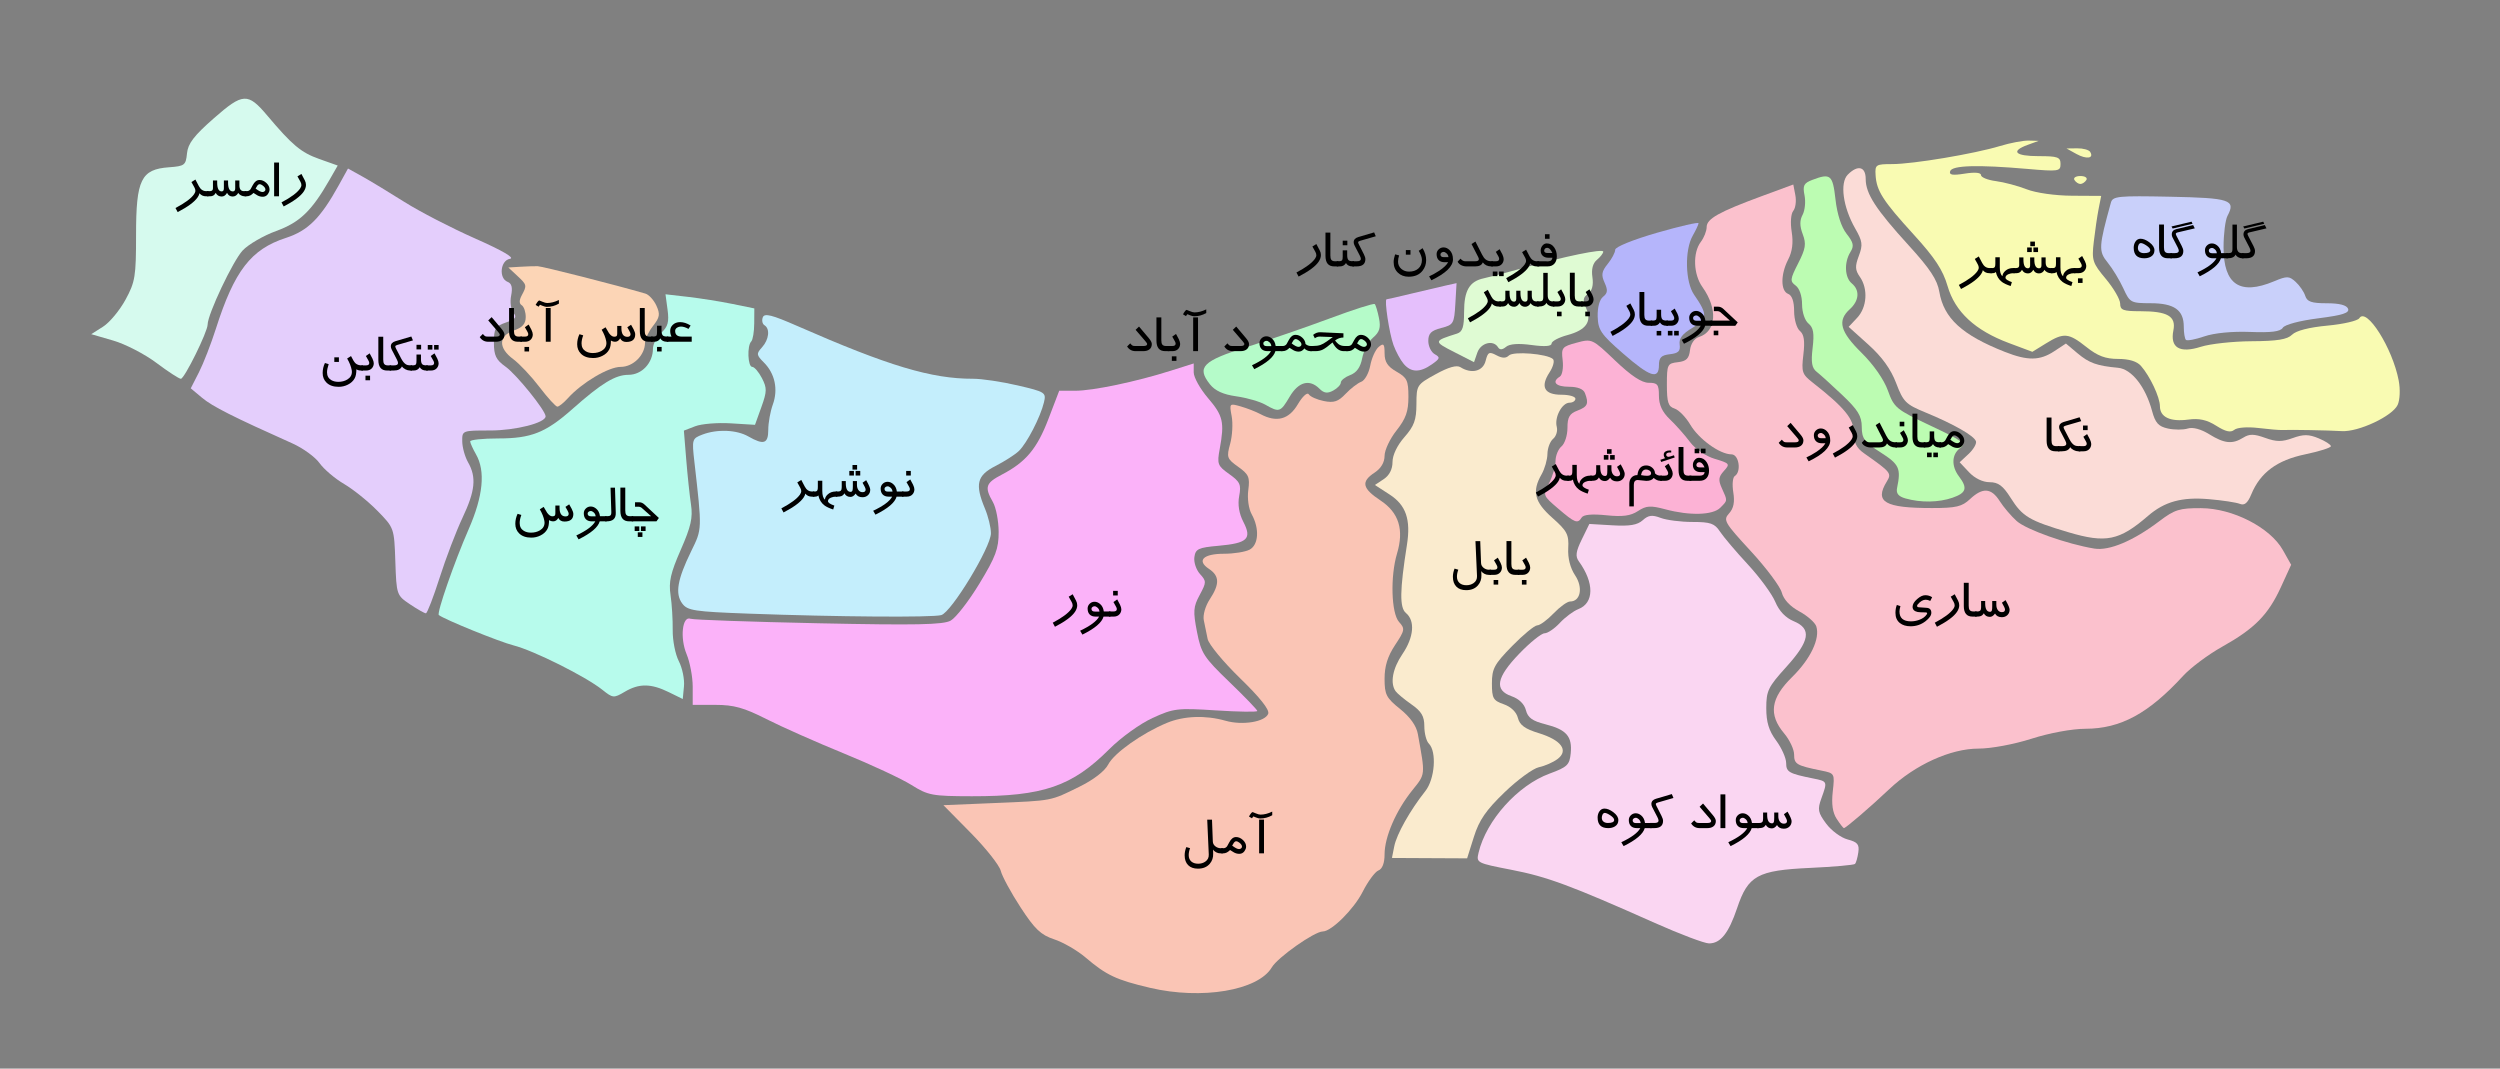 <?xml version="1.0" encoding="utf-8"?>
<!-- Generator: Adobe Illustrator 16.2.0, SVG Export Plug-In . SVG Version: 6.00 Build 0)  -->
<!DOCTYPE svg PUBLIC "-//W3C//DTD SVG 1.1//EN" "http://www.w3.org/Graphics/SVG/1.1/DTD/svg11.dtd">
<svg version="1.1"
	 id="svg2" xmlns:rdf="http://www.w3.org/1999/02/22-rdf-syntax-ns#" xmlns:cc="http://creativecommons.org/ns#" xmlns:dc="http://purl.org/dc/elements/1.1/"
	 xmlns="http://www.w3.org/2000/svg" xmlns:xlink="http://www.w3.org/1999/xlink" x="0px" y="0px" width="503px" height="215px"
	 viewBox="51.138 35.445 503 215" enable-background="new 51.138 35.445 503 215" xml:space="preserve">
<rect x="51.138" y="35.445" width="503" height="215" fill="#808080" stroke="none"/>
<g id="layer1">
	<path id="path3385" fill="#FAD6F2" d="M384.112,221.152c-16.983-7.565-21.664-9.301-28.841-10.695
		c-7.066-1.373-7.135-1.409-6.636-3.49c1.559-6.497,7.878-13.523,14.277-15.874c3.578-1.314,4.027-1.747,4.255-4.101
		c0.327-3.389-0.871-4.757-5.1-5.822c-2.613-0.658-3.538-1.327-3.916-2.835c-0.311-1.235-1.384-2.283-2.867-2.8
		c-3.561-1.241-3.104-3.76,1.556-8.595c2.16-2.241,4.438-4.075,5.061-4.075s2.006-0.938,3.072-2.085
		c1.066-1.147,2.739-2.394,3.717-2.771c3.2-1.236,3.244-5.288,0.106-9.626c-0.727-1.005-0.598-1.958,0.595-4.4l1.521-3.117
		l4.655,0.274c3.461,0.203,5.023-0.059,6.089-1.023c1.129-1.022,1.89-1.123,3.596-0.474c1.19,0.453,4.079,0.823,6.42,0.823
		c3.605,0,4.448,0.292,5.509,1.912c0.689,1.052,3.21,4.026,5.602,6.609s4.886,5.981,5.541,7.55c0.772,1.848,2.072,3.218,3.69,3.888
		c3.681,1.524,3.285,3.955-1.502,9.241c-3.63,4.008-4,4.772-4,8.253c0,2.835,0.521,4.543,2,6.547c1.101,1.491,2,3.517,2,4.501
		c0,1.809,0.553,2.126,5.4,3.102c2.94,0.592,2.931,0.568,1.685,4.016c-0.806,2.226-0.688,2.84,0.965,5.077
		c1.034,1.399,2.977,2.832,4.315,3.183c1.992,0.523,2.385,0.992,2.157,2.58c-0.153,1.068-0.452,2.122-0.664,2.341
		c-0.213,0.22-4.293,0.582-9.067,0.803c-10.558,0.49-12.452,1.533-14.649,8.063c-1.708,5.079-3.344,7.137-5.665,7.127
		C394.067,225.253,389.172,223.406,384.112,221.152L384.112,221.152z"/>
	<g>
		<path d="M376.751,200.456c0,0.556-0.229,0.976-0.686,1.262c-0.371,0.231-0.826,0.346-1.365,0.346
			c-1.414,0-2.121-0.706-2.121-2.118c0-0.462,0.111-0.867,0.334-1.215c0.258-0.399,0.605-0.599,1.043-0.599
			c0.539,0,1.127,0.237,1.764,0.71C376.407,199.355,376.751,199.893,376.751,200.456z M375.907,200.421
			c0-0.278-0.26-0.589-0.779-0.934c-0.48-0.321-0.848-0.482-1.102-0.482c-0.199,0-0.355,0.12-0.469,0.358
			c-0.09,0.192-0.135,0.399-0.135,0.623c0,0.345,0.123,0.609,0.369,0.793c0.219,0.165,0.506,0.247,0.861,0.247
			C375.49,201.027,375.907,200.825,375.907,200.421z"/>
		<path d="M383.454,202.064h-1.395c-0.332,1.186-1.75,2.393-4.254,3.621l-0.457-0.783c2.055-0.969,3.328-1.916,3.82-2.838h-0.697
			c-0.516,0-0.914-0.141-1.195-0.423c-0.281-0.283-0.422-0.683-0.422-1.2c0-0.376,0.137-0.698,0.412-0.965s0.604-0.4,0.982-0.4
			s0.74,0.141,1.084,0.423c0.434,0.356,0.693,0.866,0.779,1.528h1.342V202.064z M381.234,201.05
			c-0.012-0.308-0.141-0.571-0.387-0.788c-0.207-0.186-0.404-0.278-0.592-0.278c-0.152,0-0.291,0.045-0.416,0.136
			c-0.141,0.099-0.211,0.221-0.211,0.367c0,0.375,0.225,0.563,0.674,0.563H381.234z"/>
		<path d="M387.835,195.998l-3.162,0.917c-0.258,0.074-0.387,0.175-0.387,0.303c0,0.093,0.057,0.247,0.168,0.46l0.982,1.929
			c0.205,0.408,0.309,0.739,0.309,0.993c0,0.976-0.592,1.463-1.775,1.463h-0.826v-1.037h0.873c0.547,0,0.82-0.157,0.82-0.47
			c0-0.172-0.076-0.405-0.229-0.698l-1.031-1.99c-0.121-0.234-0.182-0.455-0.182-0.662c0-0.516,0.309-0.865,0.926-1.049l3.188-0.943
			L387.835,195.998z"/>
		<path d="M396.363,200.631c0,0.49-0.172,0.857-0.516,1.104c-0.301,0.22-0.705,0.329-1.213,0.329h-1.523
			c-0.746,0-1.318-0.313-1.717-0.941l0.627-0.629c0.191,0.241,0.352,0.393,0.48,0.456c0.105,0.052,0.277,0.077,0.516,0.077h1.676
			c0.488,0,0.732-0.131,0.732-0.394c0-0.114-0.115-0.302-0.344-0.564l-1.979-2.299l0.688-0.658l1.963,2.326
			C396.159,199.92,396.363,200.318,396.363,200.631z"/>
		<path d="M398.279,202.064h-0.984v-6.791h0.984V202.064z"/>
		<path d="M404.976,202.064h-1.395c-0.332,1.186-1.75,2.393-4.254,3.621l-0.457-0.783c2.055-0.969,3.328-1.916,3.82-2.838h-0.697
			c-0.516,0-0.914-0.141-1.195-0.423c-0.281-0.283-0.422-0.683-0.422-1.2c0-0.376,0.137-0.698,0.412-0.965s0.604-0.4,0.982-0.4
			s0.74,0.141,1.084,0.423c0.434,0.356,0.693,0.866,0.779,1.528h1.342V202.064z M402.755,201.05
			c-0.012-0.308-0.141-0.571-0.387-0.788c-0.207-0.186-0.404-0.278-0.592-0.278c-0.152,0-0.291,0.045-0.416,0.136
			c-0.141,0.099-0.211,0.221-0.211,0.367c0,0.375,0.225,0.563,0.674,0.563H402.755z"/>
		<path d="M411.609,200.658c0,0.449-0.148,0.815-0.443,1.099s-0.666,0.425-1.115,0.425c-0.648,0-1.107-0.244-1.377-0.732
			c-0.32,0.445-0.664,0.668-1.031,0.668c-0.57,0-0.979-0.242-1.225-0.727c-0.156,0.276-0.361,0.463-0.615,0.562
			c-0.191,0.075-0.465,0.112-0.82,0.112h-0.311v-1.037h0.422c0.297,0,0.504-0.068,0.621-0.206c0.105-0.125,0.158-0.341,0.158-0.646
			v-1.251h0.82v0.504c0.012,1.113,0.336,1.67,0.973,1.67c0.195,0,0.324-0.107,0.387-0.322c0.039-0.137,0.059-0.422,0.059-0.855
			v-0.996h0.826v0.762c0,0.391,0.086,0.723,0.258,0.996c0.207,0.32,0.494,0.48,0.861,0.48c0.418,0,0.627-0.174,0.627-0.521
			c0-0.223-0.207-0.684-0.621-1.383l0.732-0.51C411.337,199.705,411.609,200.341,411.609,200.658z"/>
	</g>
	<path id="path3383" fill="#D6FAEE" d="M82.608,108.456c-2.343-1.761-6.253-3.781-8.688-4.489l-4.428-1.287l2.382-1.508
		c1.31-0.83,3.34-3.269,4.511-5.419c1.954-3.591,2.128-4.664,2.128-13.095c0-11.09,1.006-13.147,6.623-13.555
		c3.148-0.228,3.394-0.417,3.624-2.788c0.191-1.979,1.385-3.543,5.388-7.057c5.866-5.149,6.852-5.201,10.766-0.561
		c5.031,5.965,6.787,7.433,10.442,8.731l3.729,1.325l-1.635,2.853c-3.611,6.301-5.99,8.584-10.745,10.318
		c-2.563,0.934-5.598,2.696-6.745,3.916c-1.945,2.068-7.046,12.853-7.048,14.902c-0.001,1.465-4.665,10.916-5.387,10.916
		C87.164,111.657,84.951,110.216,82.608,108.456L82.608,108.456z"/>
	<g>
		<path d="M93.092,74.939h-0.527c-0.527,0-0.959-0.201-1.295-0.604c-0.039,0.238-0.156,0.502-0.352,0.791
			c-0.617,0.918-1.961,1.916-4.031,2.994l-0.439-0.82c1.922-1.019,3.17-1.947,3.744-2.782c0.172-0.25,0.258-0.482,0.258-0.697
			c0-0.211-0.067-0.436-0.201-0.674l-0.595-1.074l0.802-0.503l0.686,1.313c0.352,0.68,0.844,1.02,1.477,1.02h0.475V74.939z"/>
		<path d="M100.685,74.939h-0.328c-0.25,0-0.494-0.061-0.732-0.183c-0.258-0.13-0.439-0.299-0.545-0.508
			c-0.277,0.492-0.654,0.738-1.131,0.738c-0.512,0-0.889-0.246-1.131-0.738c-0.281,0.492-0.637,0.738-1.066,0.738
			c-0.555,0-0.959-0.246-1.213-0.738c-0.227,0.461-0.598,0.691-1.113,0.691h-0.65v-1.037h0.592c0.41,0,0.615-0.187,0.615-0.56
			v-1.591h0.85v0.454c0,1.167,0.303,1.75,0.908,1.75c0.293,0,0.439-0.204,0.439-0.613v-1.59h0.844v0.454
			c0,1.167,0.32,1.75,0.961,1.75c0.316,0,0.475-0.204,0.475-0.611v-1.592h0.844v0.981c0,0.78,0.303,1.169,0.908,1.169h0.475V74.939z
			"/>
		<path d="M105.273,74.072c-0.27,0.641-0.699,0.961-1.289,0.961c-0.34,0-0.676-0.084-1.008-0.252
			c-0.039-0.02-0.32-0.191-0.844-0.516c-0.41,0.449-0.869,0.674-1.377,0.674h-0.381v-1.037h0.422c0.301,0,0.549-0.125,0.744-0.376
			c0.047-0.059,0.195-0.329,0.445-0.811c0.367-0.705,0.82-1.058,1.359-1.058c0.492,0,0.951,0.195,1.377,0.586
			c0.434,0.402,0.65,0.846,0.65,1.33C105.373,73.746,105.34,73.912,105.273,74.072z M104.541,73.58c0-0.25-0.168-0.51-0.504-0.779
			c-0.242-0.195-0.469-0.293-0.68-0.293c-0.145,0-0.287,0.088-0.428,0.264c-0.063,0.078-0.184,0.281-0.363,0.609
			c0.602,0.465,1.059,0.697,1.371,0.697c0.16,0,0.297-0.043,0.41-0.129C104.476,73.855,104.541,73.732,104.541,73.58z"/>
		<path d="M107.277,74.939h-0.984v-6.791h0.984V74.939z"/>
		<path d="M112.469,71.74c0.152,0.289,0.229,0.592,0.229,0.908c0,0.441-0.15,0.887-0.451,1.336c-0.621,0.93-1.965,1.93-4.031,3
			l-0.439-0.82c1.91-1.012,3.158-1.942,3.744-2.79c0.172-0.25,0.258-0.482,0.258-0.697c0-0.211-0.065-0.436-0.196-0.674
			l-0.599-1.072l0.801-0.491L112.469,71.74z"/>
	</g>
	<path id="path3381" fill="#FAEBCE" d="M331.663,205.72c0.488-2.443,3.194-7.253,6.243-11.094c1.933-2.434,2.34-7.948,0.708-9.58
		c-0.495-0.496-0.901-2.064-0.901-3.486c0-2.011-0.577-2.989-2.6-4.401c-1.43-0.999-2.864-2.193-3.188-2.655
		c-1.137-1.622-0.592-4.553,1.388-7.467c2.296-3.379,2.579-6.695,0.704-8.251c-1.302-1.081-1.252-4.533,0.198-13.726
		c0.803-5.094-0.191-7.981-3.484-10.115l-2.964-1.92l1.773-1.177c1.139-0.756,1.772-1.99,1.772-3.452c0-1.386,0.937-3.341,2.4-5.008
		c1.957-2.23,2.401-3.451,2.411-6.628c0.012-3.823,0.082-3.933,3.87-6.021c2.594-1.43,4.229-1.893,4.988-1.413
		c2.229,1.411,4.534,0.83,5.063-1.278c0.441-1.759,0.719-1.903,2.172-1.126c1.166,0.624,1.919,0.639,2.508,0.05
		c0.896-0.895,7.689-0.35,8.861,0.711c0.371,0.336,0.062,1.546-0.688,2.69c-1.897,2.896-1.049,4.492,2.389,4.492
		c1.554,0,2.824,0.36,2.824,0.8s-0.527,0.8-1.171,0.8c-1.519,0-3.083,2.94-2.583,4.853c0.214,0.819-0.113,1.906-0.729,2.416
		c-0.614,0.51-1.13,1.874-1.146,3.029c-0.016,1.156-0.543,3.002-1.172,4.103c-1.978,3.46-1.462,5.549,2.164,8.768
		c2.97,2.636,3.344,3.351,3.193,6.109c-0.109,1.996,0.392,3.97,1.387,5.468c1.636,2.462,1.093,5.255-1.022,5.255
		c-0.563,0-2.057,1.08-3.321,2.4c-1.265,1.32-2.74,2.4-3.278,2.4s-2.811,1.871-5.05,4.158c-3.591,3.667-4.072,4.555-4.072,7.521
		c0,3.01,0.25,3.451,2.372,4.191c1.461,0.509,2.558,1.566,2.855,2.753c0.36,1.436,1.421,2.213,4.162,3.052
		c4.586,1.402,6.11,3.492,3.811,5.222c-0.88,0.661-2.56,1.399-3.733,1.64s-4.292,2.517-6.931,5.058
		c-3.722,3.586-5.102,5.591-6.161,8.951l-1.365,4.331l-7.563-0.038l-7.563-0.039L331.663,205.72L331.663,205.72z"/>
	<g>
		<path d="M351.138,151.109h-0.51c-0.273,0-0.551-0.072-0.832-0.215c-0.281-0.144-0.49-0.33-0.627-0.558l0.029,0.826
			c0.027,0.797-0.201,1.479-0.686,2.045c-0.559,0.652-1.354,0.979-2.385,0.979c-0.844,0-1.499-0.236-1.966-0.709
			s-0.7-1.133-0.7-1.98c0-0.527,0.111-1.078,0.334-1.652l0.756,0.223c-0.184,0.484-0.275,0.949-0.275,1.395
			c0,0.559,0.182,0.992,0.545,1.301c0.34,0.285,0.795,0.428,1.365,0.428c0.547,0,1.023-0.141,1.43-0.422
			c0.492-0.34,0.725-0.816,0.697-1.43l-0.311-7.014h0.961l0.164,4.387c0.016,0.422,0.205,0.763,0.568,1.021
			c0.316,0.227,0.666,0.34,1.049,0.34h0.393V151.109z"/>
		<path d="M353.323,149.635c0,0.372-0.113,0.695-0.34,0.969c-0.281,0.336-0.684,0.505-1.207,0.505h-0.949v-1.037h0.932
			c0.438,0,0.656-0.161,0.656-0.482c0-0.133-0.049-0.284-0.145-0.453l-0.537-0.957l0.758-0.534c0.305,0.551,0.492,0.902,0.563,1.055
			C353.234,149.089,353.323,149.4,353.323,149.635z M352.579,153.066h-0.926v-0.92h0.926V153.066z"/>
		<path d="M356.827,151.109h-0.82c-1.176,0-1.764-0.708-1.764-2.123v-4.674h0.984v4.593c0,0.391,0.057,0.672,0.17,0.844
			c0.141,0.215,0.395,0.323,0.762,0.323h0.668V151.109z"/>
		<path d="M359.013,149.635c0,0.372-0.113,0.695-0.34,0.969c-0.281,0.336-0.684,0.505-1.207,0.505h-0.949v-1.037h0.932
			c0.438,0,0.656-0.161,0.656-0.482c0-0.133-0.049-0.284-0.145-0.453l-0.537-0.957l0.758-0.534c0.305,0.551,0.492,0.902,0.563,1.055
			C358.923,149.089,359.013,149.4,359.013,149.635z M358.269,153.066h-0.926v-0.92h0.926V153.066z"/>
	</g>
	<path id="path3379" fill="#E4CEFC" d="M133.632,157.032c-2.693-1.812-2.721-1.893-2.952-8.6c-0.233-6.76-0.239-6.777-3.6-10.209
		c-1.852-1.892-4.873-4.323-6.714-5.403c-1.842-1.081-4.063-2.968-4.937-4.195c-0.873-1.227-3.326-3.008-5.452-3.96
		c-11.978-5.362-16.097-7.441-18.161-9.167l-2.297-1.92l1.64-3.215c0.902-1.768,2.437-5.709,3.409-8.758
		c3.735-11.702,7.061-16.012,14.123-18.302c4.403-1.429,6.956-3.977,10.612-10.595l1.853-3.354l2.879,1.599
		c1.583,0.879,5.398,3.188,8.479,5.132s9.487,5.253,14.238,7.355c5.492,2.43,8.041,3.915,7,4.078
		c-1.945,0.304-2.315,3.935-0.473,4.642c0.814,0.313,1.025,1.148,0.7,2.773c-0.258,1.289-0.053,2.822,0.46,3.44
		c0.744,0.896,0.45,1.281-1.5,1.96c-2.153,0.75-2.426,1.203-2.426,4.033c0,2.61,0.424,3.489,2.341,4.854
		c2.203,1.569,8.06,8.828,8.06,9.99c0,1.312-6.035,2.852-11.175,2.852c-5.61,0-5.625,0.005-5.597,2.2
		c0.015,1.21,0.542,3.1,1.171,4.2c1.717,3.003,1.443,5.742-1.112,11.147c-1.272,2.69-3.343,8.114-4.601,12.053
		c-1.258,3.939-2.504,7.171-2.769,7.182C136.568,158.852,135.127,158.038,133.632,157.032L133.632,157.032z"/>
	<g>
		<path d="M124.161,109.999h-0.363c-0.395,0-0.713-0.084-0.955-0.252c0,0.793-0.113,1.396-0.34,1.811
			c-0.297,0.547-0.758,0.975-1.383,1.283c-0.574,0.289-1.191,0.434-1.852,0.434c-1.055,0-1.871-0.287-2.449-0.861
			c-0.508-0.504-0.762-1.143-0.762-1.916c0-0.699,0.152-1.371,0.457-2.016l0.756,0.229c-0.223,0.656-0.334,1.199-0.334,1.629
			c0,0.711,0.277,1.234,0.832,1.57c0.402,0.242,0.881,0.363,1.436,0.363c0.695,0,1.303-0.158,1.822-0.475
			c0.609-0.371,0.914-0.885,0.914-1.541c0-0.098-0.012-0.213-0.035-0.346c-0.129-0.727-0.436-1.504-0.92-2.332l0.779-0.492
			c0.359,0.745,0.664,1.232,0.914,1.463c0.301,0.274,0.734,0.412,1.301,0.412h0.182V109.999z M119.327,108.264h-0.926v-0.926h0.926
			V108.264z"/>
		<path d="M126.341,108.524c0,0.372-0.113,0.695-0.34,0.969c-0.281,0.336-0.684,0.505-1.207,0.505h-0.949v-1.037h0.932
			c0.438,0,0.656-0.161,0.656-0.482c0-0.133-0.049-0.284-0.145-0.453l-0.537-0.957l0.758-0.534c0.305,0.551,0.492,0.902,0.563,1.055
			C126.251,107.978,126.341,108.29,126.341,108.524z M125.596,111.956h-0.926v-0.92h0.926V111.956z"/>
		<path d="M129.844,109.999h-0.82c-1.176,0-1.764-0.708-1.764-2.123v-4.674h0.984v4.593c0,0.391,0.057,0.672,0.17,0.844
			c0.141,0.215,0.395,0.323,0.762,0.323h0.668V109.999z"/>
		<path d="M134.22,103.932l-3.163,0.917c-0.258,0.074-0.387,0.173-0.387,0.298c0,0.102,0.055,0.257,0.164,0.468l0.995,1.917
			c0.316,0.612,0.646,1.02,0.99,1.223c0.231,0.138,0.546,0.206,0.944,0.206h0.281v1.037h-0.422c-0.289,0-0.591-0.08-0.905-0.239
			c-0.314-0.16-0.552-0.357-0.712-0.593c-0.25,0.555-0.801,0.832-1.652,0.832h-0.826v-1.037h0.873c0.547,0,0.82-0.157,0.82-0.47
			c0-0.172-0.076-0.405-0.229-0.698l-1.031-1.99c-0.125-0.242-0.188-0.467-0.188-0.674c0-0.508,0.311-0.854,0.932-1.037l3.188-0.943
			L134.22,103.932z"/>
		<path d="M137.21,109.999h-0.311c-0.609,0-1.045-0.225-1.307-0.674c-0.27,0.449-0.674,0.674-1.213,0.674h-0.645v-1.043h0.41
			c0.363,0,0.594-0.076,0.691-0.229c0.066-0.105,0.1-0.344,0.1-0.715v-1.242h0.902v0.963c0,0.501,0.092,0.838,0.275,1.011
			c0.152,0.141,0.432,0.211,0.838,0.211h0.258V109.999z M135.868,105.745h-0.932v-0.926h0.932V105.745z"/>
		<path d="M139.389,108.524c0,0.372-0.113,0.695-0.34,0.969c-0.281,0.336-0.684,0.505-1.207,0.505h-0.949v-1.037h0.932
			c0.438,0,0.656-0.161,0.656-0.482c0-0.133-0.049-0.284-0.145-0.453l-0.537-0.957l0.758-0.534c0.305,0.551,0.492,0.902,0.563,1.055
			C139.3,107.978,139.389,108.29,139.389,108.524z M138.135,105.78h-0.932v-0.92h0.932V105.78z M139.389,105.78h-0.908v-0.92h0.908
			V105.78z"/>
	</g>
	<path id="path3377" fill="#FBDCD7" d="M467.312,142.536c-7.896-2.343-9.248-3.146-11.622-6.907
		c-1.555-2.464-2.497-3.166-4.248-3.166c-1.368,0-2.99-0.787-4.135-2.006l-1.885-2.006l1.788-1.665
		c0.983-0.916,1.654-2.066,1.491-2.556c-0.372-1.117-4.486-3.466-10.141-5.792c-3.99-1.641-4.483-2.134-5.92-5.917
		c-1.067-2.809-2.844-5.273-5.563-7.719l-3.995-3.592l1.715-1.826c1.989-2.117,2.234-5.826,0.545-8.238
		c-0.96-1.369-0.997-2.132-0.208-4.222c0.837-2.218,0.741-2.938-0.731-5.507c-2.461-4.295-3.133-9.199-1.485-10.846
		c2.016-2.016,3.595-1.625,3.598,0.891c0.005,2.968,2.021,6.078,8.673,13.376c4.277,4.692,5.731,6.898,6.14,9.314
		c0.9,5.329,4.572,8.697,13.185,12.09c4.613,1.818,7.03,1.785,9.944-0.136l2.344-1.545l2.317,1.951
		c2.354,1.979,3.905,2.537,8.169,2.93c2.729,0.252,5.53,3.807,6.842,8.68c0.651,2.416,1.286,3.123,3.181,3.539
		c1.302,0.286,3.102,0.287,3.998,0.002c1.014-0.322,2.643,0.109,4.312,1.141c3.076,1.901,4.672,2.06,6.873,0.686
		c1.228-0.767,2.155-0.756,4.389,0.052c2.259,0.817,3.382,0.825,5.55,0.041c2.172-0.785,3.218-0.776,5.2,0.045
		c1.365,0.565,2.482,1.28,2.482,1.588s-2.337,1.048-5.192,1.644c-5.661,1.182-9.015,3.673-10.825,8.043
		c-0.729,1.759-1.37,2.295-2.297,1.918c-0.707-0.288-3.524-0.715-6.261-0.949c-5.42-0.464-8.892,0.493-12.226,3.371
		C477.543,144.225,474.865,144.776,467.312,142.536L467.312,142.536z"/>
	<g>
		<path d="M465.502,126.248h-0.82c-1.176,0-1.764-0.708-1.764-2.123v-4.674h0.984v4.593c0,0.391,0.057,0.672,0.17,0.844
			c0.141,0.215,0.395,0.323,0.762,0.323h0.668V126.248z"/>
		<path d="M469.878,120.182l-3.163,0.917c-0.258,0.074-0.387,0.173-0.387,0.298c0,0.102,0.055,0.257,0.164,0.468l0.995,1.917
			c0.316,0.612,0.646,1.02,0.99,1.223c0.231,0.138,0.546,0.206,0.944,0.206h0.281v1.037h-0.422c-0.289,0-0.591-0.08-0.905-0.239
			c-0.314-0.16-0.552-0.357-0.712-0.593c-0.25,0.555-0.801,0.832-1.652,0.832h-0.826v-1.037h0.873c0.547,0,0.82-0.157,0.82-0.47
			c0-0.172-0.076-0.405-0.229-0.698l-1.031-1.99c-0.125-0.242-0.188-0.467-0.188-0.674c0-0.508,0.311-0.854,0.932-1.037l3.188-0.943
			L469.878,120.182z"/>
		<path d="M471.895,124.774c0,0.372-0.113,0.695-0.34,0.969c-0.281,0.336-0.684,0.505-1.207,0.505h-0.949v-1.037h0.932
			c0.438,0,0.656-0.161,0.656-0.482c0-0.133-0.049-0.284-0.145-0.453l-0.537-0.957l0.758-0.534c0.305,0.551,0.492,0.902,0.563,1.055
			C471.805,124.228,471.895,124.539,471.895,124.774z M471.174,121.994h-0.932v-0.926h0.932V121.994z"/>
	</g>
	<path id="path3375" fill="#C4EEFC" d="M201.848,158.912c-11.045-0.405-12.384-0.609-13.449-2.049
		c-1.465-1.981-0.973-4.833,1.818-10.539c2.207-4.512,2.196-4.193,0.623-18.044c-0.505-4.438-0.453-4.608,1.629-5.4
		c2.984-1.135,6.872-0.974,9.245,0.382c3.099,1.771,4,1.469,4-1.343c0-1.399,0.413-3.685,0.917-5.08
		c1.104-3.054,0.428-6.233-1.803-8.463c-1.507-1.508-1.539-1.761-0.379-3.043c1.416-1.565,1.66-3.733,0.5-4.45
		c-0.421-0.26-0.572-0.975-0.337-1.589c0.338-0.881,1.813-0.51,6.965,1.75c18.278,8.019,26.989,10.634,35.337,10.607
		c1.761-0.005,5.801,0.599,8.98,1.342c5.572,1.303,5.762,1.426,5.286,3.41c-0.711,2.966-3.434,8.24-5.052,9.785
		c-0.764,0.729-2.88,2.086-4.702,3.016c-3.737,1.907-4.168,3.659-2.112,8.581c0.66,1.58,1.2,3.807,1.2,4.95
		c0,2.801-7.963,15.917-10,16.47C238.666,159.708,219.641,159.564,201.848,158.912L201.848,158.912z"/>
	<g>
		<path d="M214.991,135.372h-0.527c-0.527,0-0.959-0.201-1.295-0.604c-0.039,0.238-0.156,0.502-0.352,0.791
			c-0.617,0.918-1.961,1.916-4.031,2.994l-0.439-0.82c1.922-1.019,3.17-1.947,3.744-2.782c0.172-0.25,0.258-0.482,0.258-0.697
			c0-0.211-0.067-0.436-0.201-0.674l-0.595-1.074l0.802-0.503l0.686,1.313c0.352,0.68,0.844,1.02,1.477,1.02h0.475V135.372z"/>
		<path d="M219.603,135.372h-0.299c-0.344,0-0.67,0.066-0.979,0.199c-0.398,0.171-0.598,0.407-0.598,0.708
			c0,0.3,0.428,0.596,1.283,0.889l-0.234,0.789c-0.789-0.262-1.375-0.537-1.758-0.826c-0.637-0.48-1.047-1.152-1.23-2.016
			c-0.125,0.172-0.352,0.258-0.68,0.258h-0.434v-1.037h0.434c0.254,0,0.422-0.096,0.504-0.288c0.051-0.117,0.076-0.325,0.076-0.623
			v-1.257h0.896v2.021c0,0.91,0.178,1.502,0.533,1.775c0.023-0.385,0.219-0.741,0.586-1.068c0.422-0.374,0.947-0.561,1.576-0.561
			h0.322V135.372z"/>
		<path d="M226.23,133.965c0,0.449-0.147,0.815-0.442,1.099s-0.667,0.425-1.116,0.425c-0.648,0-1.107-0.244-1.377-0.732
			c-0.32,0.445-0.664,0.668-1.031,0.668c-0.57,0-0.979-0.242-1.225-0.727c-0.156,0.276-0.361,0.463-0.615,0.562
			c-0.191,0.075-0.465,0.112-0.82,0.112h-0.311v-1.037h0.422c0.297,0,0.504-0.068,0.621-0.206c0.105-0.125,0.158-0.341,0.158-0.646
			v-1.251h0.82v0.504c0.012,1.113,0.336,1.67,0.973,1.67c0.195,0,0.324-0.107,0.387-0.322c0.039-0.137,0.059-0.422,0.059-0.855
			v-0.996h0.826v0.762c0,0.391,0.086,0.723,0.258,0.996c0.207,0.32,0.494,0.48,0.861,0.48c0.418,0,0.627-0.174,0.627-0.521
			c0-0.223-0.207-0.684-0.621-1.383l0.732-0.51C225.958,133.012,226.23,133.649,226.23,133.965z M222.948,131.124h-0.926v-0.926
			h0.926V131.124z M223.587,129.934h-0.926v-0.926h0.926V129.934z M224.22,131.124h-0.932v-0.926h0.932V131.124z"/>
		<path d="M232.927,135.372h-1.395c-0.332,1.186-1.75,2.393-4.254,3.621l-0.457-0.783c2.055-0.969,3.328-1.916,3.82-2.838h-0.697
			c-0.516,0-0.914-0.141-1.195-0.423c-0.281-0.283-0.422-0.683-0.422-1.2c0-0.376,0.138-0.698,0.413-0.965s0.603-0.4,0.981-0.4
			s0.74,0.141,1.084,0.423c0.434,0.356,0.693,0.866,0.779,1.528h1.342V135.372z M230.706,134.358
			c-0.012-0.308-0.141-0.571-0.387-0.788c-0.207-0.186-0.404-0.278-0.592-0.278c-0.152,0-0.291,0.045-0.416,0.136
			c-0.141,0.099-0.211,0.221-0.211,0.367c0,0.375,0.225,0.563,0.674,0.563H230.706z"/>
		<path d="M235.113,133.897c0,0.372-0.113,0.695-0.34,0.969c-0.281,0.336-0.684,0.505-1.207,0.505h-0.949v-1.037h0.932
			c0.438,0,0.656-0.161,0.656-0.482c0-0.133-0.049-0.284-0.145-0.453l-0.537-0.957l0.758-0.534c0.305,0.551,0.492,0.902,0.563,1.055
			C235.023,133.351,235.113,133.663,235.113,133.897z M234.392,131.118h-0.932v-0.926h0.932V131.118z"/>
	</g>
	<path id="path3373" fill="#DFFBD3" d="M343.712,106.272c-4.188-2.139-4.177-2.208,0.6-3.715c1.08-0.341,1.4-1.328,1.4-4.314
		c0-4.363,1.078-6.199,4-6.812c1.1-0.23,4.52-1.124,7.6-1.986c8.75-2.449,16.4-4.02,16.4-3.369c0,0.326-0.571,1.066-1.269,1.645
		c-0.833,0.691-1.146,1.89-0.91,3.491c0.237,1.62-0.064,2.746-0.9,3.357c-1.01,0.739-1.084,1.302-0.375,2.859
		c1.23,2.701,0.042,4.417-3.772,5.443c-1.746,0.47-3.174,1.235-3.174,1.699c0,0.554-1.385,0.654-4.023,0.291
		c-2.625-0.361-4.408-0.234-5.129,0.364c-0.759,0.629-1.269,0.654-1.624,0.079c-0.953-1.543-3.475-0.884-4.157,1.086l-0.667,1.926
		L343.712,106.272L343.712,106.272z"/>
	<g>
		<path d="M353.118,97.122h-0.527c-0.527,0-0.959-0.201-1.295-0.604c-0.039,0.238-0.156,0.502-0.352,0.791
			c-0.617,0.918-1.961,1.916-4.031,2.994l-0.439-0.82c1.922-1.019,3.17-1.947,3.744-2.782c0.172-0.25,0.258-0.482,0.258-0.697
			c0-0.211-0.067-0.436-0.201-0.674l-0.595-1.074l0.802-0.503l0.686,1.313c0.352,0.68,0.844,1.02,1.477,1.02h0.475V97.122z"/>
		<path d="M360.712,97.122h-0.328c-0.25,0-0.494-0.061-0.732-0.183c-0.258-0.13-0.439-0.299-0.545-0.508
			c-0.277,0.492-0.654,0.738-1.131,0.738c-0.512,0-0.889-0.246-1.131-0.738c-0.281,0.492-0.637,0.738-1.066,0.738
			c-0.555,0-0.959-0.246-1.213-0.738c-0.227,0.461-0.598,0.691-1.113,0.691h-0.65v-1.037h0.592c0.41,0,0.615-0.187,0.615-0.56
			v-1.591h0.85v0.454c0,1.167,0.303,1.75,0.908,1.75c0.293,0,0.439-0.204,0.439-0.613v-1.59h0.844v0.454
			c0,1.167,0.32,1.75,0.961,1.75c0.316,0,0.475-0.204,0.475-0.611v-1.592h0.844v0.981c0,0.78,0.303,1.169,0.908,1.169h0.475V97.122z
			"/>
		<path d="M363.888,97.122h-0.328c-0.211,0-0.436-0.057-0.674-0.171c-0.297-0.142-0.5-0.334-0.609-0.579
			c-0.227,0.5-0.746,0.75-1.559,0.75h-0.316v-1.037h0.334c0.352,0,0.584-0.043,0.697-0.129c0.141-0.109,0.211-0.344,0.211-0.704
			v-4.909h0.896v4.487c0,0.837,0.326,1.255,0.979,1.255h0.369V97.122z"/>
		<path d="M366.073,95.648c0,0.372-0.113,0.695-0.34,0.969c-0.281,0.336-0.684,0.505-1.207,0.505h-0.949v-1.037h0.932
			c0.438,0,0.656-0.161,0.656-0.482c0-0.133-0.049-0.284-0.145-0.453l-0.537-0.957l0.758-0.534c0.305,0.551,0.492,0.902,0.563,1.055
			C365.984,95.102,366.073,95.413,366.073,95.648z M365.329,99.079h-0.926v-0.92h0.926V99.079z"/>
		<path d="M369.577,97.122h-0.82c-1.176,0-1.764-0.708-1.764-2.123v-4.674h0.984v4.593c0,0.391,0.057,0.672,0.17,0.844
			c0.141,0.215,0.395,0.323,0.762,0.323h0.668V97.122z"/>
		<path d="M371.763,95.648c0,0.372-0.113,0.695-0.34,0.969c-0.281,0.336-0.684,0.505-1.207,0.505h-0.949v-1.037h0.932
			c0.438,0,0.656-0.161,0.656-0.482c0-0.133-0.049-0.284-0.145-0.453l-0.537-0.957l0.758-0.534c0.305,0.551,0.492,0.902,0.563,1.055
			C371.673,95.102,371.763,95.413,371.763,95.648z M371.019,99.079h-0.926v-0.92h0.926V99.079z"/>
	</g>
	<path id="path3371" fill="#FBB2F9" d="M234.512,193.376c-1.979-1.242-8.1-4.095-13.6-6.341c-5.5-2.246-12.521-5.362-15.601-6.925
		c-4.482-2.275-6.518-2.842-10.2-2.844l-4.6-0.003v-3.625c0-1.994-0.553-4.948-1.228-6.564c-1.371-3.28-0.871-7.773,0.793-7.134
		c0.558,0.214,12.134,0.622,25.725,0.907c19.663,0.412,25.098,0.303,26.611-0.533c1.046-0.578,3.648-3.93,5.784-7.45
		c3.283-5.412,3.88-7.017,3.87-10.4c-0.007-2.2-0.526-4.9-1.155-6c-1.73-3.026-1.469-3.828,1.8-5.529
		c4.833-2.517,7.083-5.208,9.381-11.22l2.159-5.65h3.216c3.582,0,12.241-1.816,19.244-4.037l4.601-1.458v1.803
		c0,0.992,1.299,3.321,2.886,5.176c3.033,3.543,3.334,4.849,2.35,10.202c-0.563,3.069-0.438,3.403,1.903,5.071
		c2.192,1.562,2.444,2.114,2.013,4.417c-0.325,1.736-0.038,3.513,0.846,5.221c1.755,3.395,0.832,4.276-5.03,4.798
		c-4.033,0.359-4.598,0.625-4.831,2.273c-0.146,1.026,0.36,2.557,1.125,3.401c1.32,1.458,1.316,1.67-0.065,4.237
		c-1.278,2.374-1.344,3.272-0.539,7.398c0.842,4.316,1.37,5.134,6.529,10.102c3.088,2.973,5.614,5.594,5.614,5.825
		c0,0.231-3.729,0.18-8.286-0.115c-7.804-0.504-8.55-0.416-12.789,1.525c-2.509,1.148-6.367,3.928-8.714,6.277
		c-7.489,7.497-13.317,9.493-27.65,9.468C238.679,195.635,237.875,195.485,234.512,193.376L234.512,193.376z"/>
	<g>
		<path d="M267.646,156.308c0.152,0.289,0.229,0.592,0.229,0.908c0,0.441-0.15,0.887-0.451,1.336c-0.621,0.93-1.965,1.93-4.031,3
			l-0.439-0.82c1.91-1.012,3.158-1.942,3.744-2.79c0.172-0.25,0.258-0.482,0.258-0.697c0-0.211-0.065-0.436-0.196-0.674
			l-0.599-1.072l0.801-0.491L267.646,156.308z"/>
		<path d="M274.566,159.507h-1.395c-0.332,1.186-1.75,2.393-4.254,3.621l-0.457-0.783c2.055-0.969,3.328-1.916,3.82-2.838h-0.697
			c-0.516,0-0.914-0.141-1.195-0.423c-0.281-0.283-0.422-0.683-0.422-1.2c0-0.376,0.138-0.698,0.413-0.965s0.603-0.4,0.981-0.4
			s0.74,0.141,1.084,0.423c0.434,0.356,0.693,0.866,0.779,1.528h1.342V159.507z M272.345,158.494
			c-0.012-0.308-0.141-0.571-0.387-0.788c-0.207-0.186-0.404-0.278-0.592-0.278c-0.152,0-0.291,0.045-0.416,0.136
			c-0.141,0.099-0.211,0.221-0.211,0.367c0,0.375,0.225,0.563,0.674,0.563H272.345z"/>
		<path d="M276.751,158.033c0,0.372-0.113,0.695-0.34,0.969c-0.281,0.336-0.684,0.505-1.207,0.505h-0.949v-1.037h0.932
			c0.438,0,0.656-0.161,0.656-0.482c0-0.133-0.049-0.284-0.145-0.453l-0.537-0.957l0.758-0.534c0.305,0.551,0.492,0.902,0.563,1.055
			C276.661,157.487,276.751,157.798,276.751,158.033z M276.031,155.253h-0.932v-0.926h0.932V155.253z"/>
	</g>
	<path id="path3369" fill="#F9FBB2" d="M497.056,121.112c-1.901-1.204-3.435-1.542-5.643-1.246
		c-3.618,0.485-5.698-0.495-5.698-2.685c0-1.811-1.982-6.024-3.82-8.121c-0.805-0.917-2.389-1.4-4.594-1.4
		c-2.535,0-4.111-0.592-6.386-2.4c-3.587-2.85-4.547-2.935-8.139-0.715l-2.727,1.686l-4.714-1.763
		c-6.828-2.553-10.838-6.28-12.349-11.475c-0.939-3.231-2.546-5.674-6.804-10.345c-6.229-6.834-7.485-8.794-7.679-11.988
		c-0.126-2.083,0.052-2.2,3.338-2.2c4.2,0,16.518-2.065,21.705-3.64c2.072-0.629,4.667-1.119,5.767-1.088l2,0.054l-2.2,0.804
		c-3.514,1.284-2.558,2.27,2.2,2.27c3.844,0,4.4,0.199,4.4,1.575c0,1.486-0.374,1.542-6.601,1
		c-10.064-0.875-15.205-0.729-15.602,0.446c-0.261,0.771,0.455,0.893,2.929,0.498c2.038-0.326,3.273-0.215,3.273,0.295
		c0,0.45,1.35,0.995,3,1.21c1.649,0.216,4.439,0.958,6.2,1.649c1.836,0.721,5.71,1.272,9.091,1.292l5.891,0.035l-0.513,2.6
		c-0.281,1.43-0.721,4.411-0.975,6.623c-0.432,3.756-0.271,4.253,2.422,7.476c1.586,1.898,2.884,4.138,2.884,4.977
		c0,1.298,0.601,1.524,4.053,1.524c5.488,0,7.226,1.008,6.655,3.86c-0.697,3.486,1.263,4.659,5.518,3.299
		c1.856-0.593,6.46-1.096,10.231-1.119c5.176-0.031,7.17-0.354,8.136-1.32c0.806-0.805,3.441-1.48,7.109-1.821
		c3.206-0.298,6.093-0.968,6.414-1.489c1.43-2.312,6.688,6.002,7.925,12.53c0.34,1.791,0.25,3.899-0.207,4.903
		c-1.031,2.263-7.884,5.482-11.241,5.282c-2.754-0.165-10.318-0.303-11.993-0.22c-0.55,0.027-2.719-0.157-4.819-0.41
		c-2.189-0.264-4.248-0.104-4.824,0.374C499.95,122.528,498.928,122.297,497.056,121.112L497.056,121.112z M468.515,71.661
		c-0.271-0.44,0.269-0.8,1.2-0.8s1.472,0.36,1.2,0.8c-0.272,0.44-0.813,0.8-1.2,0.8C469.326,72.461,468.787,72.101,468.515,71.661z
		 M468.905,66.419l-1.989-1.102l2.152-0.028c1.185-0.016,2.36,0.307,2.613,0.716C472.495,67.323,470.953,67.553,468.905,66.419
		L468.905,66.419z"/>
	<g>
		<path d="M451.905,90.412h-0.527c-0.527,0-0.959-0.201-1.295-0.604c-0.039,0.238-0.156,0.502-0.352,0.791
			c-0.617,0.918-1.961,1.916-4.031,2.994l-0.439-0.82c1.922-1.019,3.17-1.947,3.744-2.782c0.172-0.25,0.258-0.482,0.258-0.697
			c0-0.211-0.067-0.436-0.201-0.674l-0.595-1.074l0.802-0.503l0.686,1.313c0.352,0.68,0.844,1.02,1.477,1.02h0.475V90.412z"/>
		<path d="M456.516,90.412h-0.299c-0.344,0-0.67,0.066-0.979,0.199c-0.398,0.171-0.598,0.407-0.598,0.708
			c0,0.3,0.428,0.596,1.283,0.889l-0.234,0.789c-0.789-0.262-1.375-0.537-1.758-0.826c-0.637-0.48-1.047-1.152-1.23-2.016
			c-0.125,0.172-0.352,0.258-0.68,0.258h-0.434v-1.037h0.434c0.254,0,0.422-0.096,0.504-0.288c0.051-0.117,0.076-0.325,0.076-0.623
			v-1.257h0.896v2.021c0,0.91,0.178,1.502,0.533,1.775c0.023-0.385,0.219-0.741,0.586-1.068c0.422-0.374,0.947-0.561,1.576-0.561
			h0.322V90.412z"/>
		<path d="M464.104,90.412h-0.328c-0.25,0-0.494-0.061-0.732-0.182c-0.258-0.129-0.439-0.297-0.545-0.504
			c-0.277,0.488-0.654,0.732-1.131,0.732c-0.512,0-0.889-0.244-1.131-0.732c-0.281,0.488-0.637,0.732-1.066,0.732
			c-0.555,0-0.959-0.244-1.213-0.732c-0.227,0.457-0.598,0.686-1.113,0.686h-0.65v-1.037h0.592c0.41,0,0.615-0.186,0.615-0.558
			V87.23h0.85v0.452c0,1.164,0.303,1.745,0.908,1.745c0.293,0,0.439-0.204,0.439-0.611V87.23h0.844v0.452
			c0,1.164,0.32,1.745,0.961,1.745c0.316,0,0.475-0.203,0.475-0.609V87.23h0.844v0.979c0,0.777,0.303,1.166,0.908,1.166h0.475
			V90.412z M459.932,86.164H459v-0.926h0.932V86.164z M460.565,84.975h-0.932v-0.926h0.932V84.975z M461.192,86.164h-0.932v-0.926
			h0.932V86.164z"/>
		<path d="M468.715,90.412h-0.299c-0.344,0-0.67,0.066-0.979,0.199c-0.398,0.171-0.598,0.407-0.598,0.708
			c0,0.3,0.428,0.596,1.283,0.889l-0.234,0.789c-0.789-0.262-1.375-0.537-1.758-0.826c-0.637-0.48-1.047-1.152-1.23-2.016
			c-0.125,0.172-0.352,0.258-0.68,0.258h-0.434v-1.037h0.434c0.254,0,0.422-0.096,0.504-0.288c0.051-0.117,0.076-0.325,0.076-0.623
			v-1.257h0.896v2.021c0,0.91,0.178,1.502,0.533,1.775c0.023-0.385,0.219-0.741,0.586-1.068c0.422-0.374,0.947-0.561,1.576-0.561
			h0.322V90.412z"/>
		<path d="M470.895,88.938c0,0.372-0.113,0.695-0.34,0.969c-0.281,0.336-0.684,0.505-1.207,0.505h-0.949v-1.037h0.932
			c0.438,0,0.656-0.161,0.656-0.482c0-0.133-0.049-0.284-0.145-0.453l-0.537-0.957l0.758-0.534c0.305,0.551,0.492,0.902,0.563,1.055
			C470.805,88.392,470.895,88.703,470.895,88.938z M470.151,92.369h-0.926v-0.92h0.926V92.369z"/>
	</g>
	<path id="path3367" fill="#E5BFFC" d="M333.568,108.664c-0.655-0.77-1.583-2.48-2.06-3.8c-0.858-2.374-1.886-9.2-1.385-9.2
		c0.143,0,2.358-0.508,4.924-1.129c2.565-0.621,5.674-1.353,6.907-1.626l2.243-0.497l-0.243,4.179
		c-0.23,3.97-0.372,4.212-2.843,4.849c-2.032,0.524-2.6,1.093-2.6,2.608c0,1.065,0.584,2.264,1.298,2.664
		c1.139,0.637,1.068,0.886-0.578,2.04C336.818,110.441,335.059,110.415,333.568,108.664L333.568,108.664z"/>
	<g>
		<path d="M316.675,85.848c0.152,0.289,0.229,0.592,0.229,0.908c0,0.441-0.15,0.887-0.451,1.336c-0.621,0.93-1.965,1.93-4.031,3
			l-0.439-0.82c1.91-1.012,3.158-1.942,3.744-2.79c0.172-0.25,0.258-0.482,0.258-0.697c0-0.211-0.065-0.436-0.196-0.674
			l-0.599-1.072l0.801-0.491L316.675,85.848z"/>
		<path d="M320.407,89.047h-0.82c-1.176,0-1.764-0.708-1.764-2.123V82.25h0.984v4.593c0,0.391,0.057,0.672,0.17,0.844
			c0.141,0.215,0.395,0.323,0.762,0.323h0.668V89.047z"/>
		<path d="M323.566,89.047h-0.311c-0.609,0-1.045-0.225-1.307-0.674c-0.27,0.449-0.674,0.674-1.213,0.674h-0.645v-1.043h0.41
			c0.363,0,0.594-0.076,0.691-0.229c0.066-0.105,0.1-0.344,0.1-0.715v-1.242h0.902v0.963c0,0.501,0.092,0.838,0.275,1.011
			c0.152,0.141,0.432,0.211,0.838,0.211h0.258V89.047z M322.224,84.793h-0.932v-0.926h0.932V84.793z"/>
		<path d="M327.942,82.981l-3.163,0.917c-0.258,0.074-0.387,0.175-0.387,0.303c0,0.093,0.057,0.247,0.169,0.46l0.982,1.929
			c0.205,0.408,0.308,0.739,0.308,0.993c0,0.976-0.592,1.463-1.775,1.463h-0.826V88.01h0.873c0.547,0,0.82-0.157,0.82-0.47
			c0-0.172-0.076-0.405-0.229-0.698l-1.031-1.99c-0.121-0.234-0.182-0.455-0.182-0.662c0-0.516,0.309-0.865,0.926-1.049l3.188-0.943
			L327.942,82.981z"/>
		<path d="M338.079,87.788c0,0.789-0.236,1.49-0.709,2.104c-0.629,0.82-1.564,1.23-2.807,1.23c-0.879,0-1.6-0.27-2.162-0.809
			c-0.574-0.551-0.861-1.264-0.861-2.139c0-0.438,0.098-0.955,0.293-1.553l0.809,0.211c-0.145,0.438-0.217,0.854-0.217,1.248
			c0,0.602,0.223,1.092,0.668,1.471c0.426,0.363,0.943,0.545,1.553,0.545c0.758,0,1.371-0.201,1.84-0.604
			c0.496-0.43,0.744-1.018,0.744-1.764c0-0.484-0.213-1.092-0.639-1.822l0.768-0.527C337.839,86.165,338.079,86.967,338.079,87.788z
			 M334.927,86.68h-0.932v-0.926h0.932V86.68z"/>
		<path d="M343.476,87.641c0,1.402-1.447,2.801-4.342,4.195l-0.457-0.785c0.664-0.305,1.311-0.662,1.939-1.072
			c0.953-0.621,1.582-1.213,1.887-1.775H341.8c-0.516,0-0.914-0.142-1.195-0.425s-0.422-0.683-0.422-1.198
			c0-0.375,0.139-0.695,0.416-0.961s0.604-0.398,0.979-0.398c0.434,0,0.832,0.174,1.195,0.521
			C343.241,86.188,343.476,86.821,343.476,87.641z M342.562,87.184c-0.012-0.297-0.141-0.555-0.387-0.773
			c-0.211-0.188-0.408-0.281-0.592-0.281c-0.148,0-0.287,0.047-0.416,0.141c-0.141,0.102-0.211,0.225-0.211,0.369
			c0,0.363,0.225,0.545,0.674,0.545H342.562z"/>
		<path d="M351.497,89.047h-0.316c-0.723,0-1.293-0.27-1.711-0.809c-0.191,0.539-0.705,0.809-1.541,0.809h-1.746
			c-0.363,0-0.703-0.078-1.02-0.235c-0.352-0.172-0.602-0.412-0.75-0.717l0.574-0.612c0.305,0.352,0.617,0.527,0.938,0.527h2.027
			c0.488,0,0.732-0.142,0.732-0.425c0-0.11-0.047-0.258-0.14-0.443l-1.335-2.597l0.783-0.502l1.342,2.637
			c0.234,0.463,0.482,0.792,0.744,0.989c0.297,0.228,0.688,0.341,1.172,0.341h0.246V89.047z"/>
		<path d="M353.677,87.573c0,0.372-0.113,0.695-0.338,0.969c-0.28,0.336-0.681,0.505-1.202,0.505h-0.944V88.01h0.925
			c0.435,0,0.651-0.161,0.651-0.482c0-0.133-0.044-0.284-0.133-0.453l-0.537-0.957l0.758-0.534c0.305,0.551,0.492,0.902,0.563,1.055
			C353.591,87.027,353.677,87.338,353.677,87.573z M352.411,91.004h-0.926v-0.926h0.926V91.004z M353.677,91.004h-0.926v-0.926
			h0.926V91.004z"/>
		<path d="M360.825,89.047h-0.527c-0.527,0-0.959-0.201-1.295-0.604c-0.039,0.238-0.156,0.502-0.352,0.791
			c-0.617,0.918-1.961,1.916-4.031,2.994l-0.439-0.82c1.922-1.019,3.17-1.947,3.744-2.782c0.172-0.25,0.258-0.482,0.258-0.697
			c0-0.211-0.067-0.436-0.201-0.674l-0.595-1.074l0.802-0.503l0.686,1.313c0.352,0.68,0.844,1.02,1.477,1.02h0.475V89.047z"/>
		<path d="M364.37,87.006c0,0.618-0.156,1.107-0.469,1.466c-0.328,0.384-0.797,0.575-1.406,0.575h-2.063V88.01h2.145
			c0.543,0,0.848-0.236,0.914-0.709h-0.838c-0.449,0-0.814-0.124-1.096-0.372s-0.426-0.595-0.434-1.04
			c-0.008-0.363,0.102-0.693,0.328-0.99c0.246-0.32,0.545-0.48,0.896-0.48c0.637,0,1.145,0.282,1.523,0.845
			C364.204,85.756,364.37,86.337,364.37,87.006z M363.468,86.352c-0.293-0.695-0.65-1.043-1.072-1.043
			c-0.164,0-0.3,0.057-0.407,0.17s-0.161,0.252-0.161,0.416c0,0.305,0.238,0.457,0.715,0.457H363.468z M362.911,83.487h-0.926v-0.92
			h0.926V83.487z"/>
	</g>
	<path id="path3365" fill="#B7FBEC" d="M185.712,174.712c-3.594-1.766-5.983-1.789-8.864-0.087c-2.227,1.316-2.392,1.301-4.523-0.4
		c-3.329-2.657-13.798-7.891-17.842-8.921c-2.897-0.738-13.952-5.229-15.053-6.114c-0.462-0.372,3.119-10.671,6.001-17.259
		c2.922-6.68,3.415-11.689,1.481-15.071c-0.629-1.1-1.156-2.27-1.172-2.6s2.527-0.6,5.651-0.6c6.63,0,9.544-1.16,14.951-5.951
		c5.819-5.155,8.602-6.85,11.247-6.85c2.687,0,4.922-2.386,4.922-5.254c0-0.934,0.755-2.382,1.679-3.218
		c1.338-1.21,1.595-2.152,1.263-4.626l-0.417-3.107l4.538,0.523c2.495,0.288,6.518,0.928,8.938,1.422l4.399,0.899l-0.021,3.035
		c-0.011,1.669-0.281,3.295-0.6,3.614c-0.866,0.866-0.699,5.113,0.2,5.113c0.429,0,1.306,1.019,1.949,2.263
		c1.037,2.005,1.024,2.672-0.111,5.83l-1.282,3.566l-4.868-0.299c-2.677-0.164-5.896,0.098-7.154,0.583l-2.287,0.882l0.47,5.787
		c0.258,3.183,0.689,7.271,0.961,9.084c0.396,2.653-0.006,4.431-2.057,9.103c-2.049,4.668-2.452,6.452-2.059,9.103
		c0.27,1.813,0.466,4.992,0.437,7.063c-0.03,2.071,0.523,4.883,1.229,6.249c0.706,1.365,1.173,3.637,1.038,5.048l-0.245,2.566
		L185.712,174.712L185.712,174.712z"/>
	<g>
		<path d="M166.494,138.864c0,1.012-0.598,1.518-1.793,1.518c-0.578,0-0.99-0.242-1.236-0.727c-0.254,0.457-0.59,0.686-1.008,0.686
			c-0.309,0-0.592-0.084-0.85-0.252c0,0.793-0.113,1.396-0.34,1.811c-0.297,0.547-0.758,0.975-1.383,1.283
			c-0.574,0.289-1.191,0.434-1.852,0.434c-1.055,0-1.871-0.287-2.449-0.861c-0.508-0.504-0.762-1.143-0.762-1.916
			c0-0.699,0.152-1.371,0.457-2.016l0.756,0.229c-0.223,0.609-0.334,1.152-0.334,1.629c0,0.711,0.277,1.234,0.832,1.57
			c0.402,0.242,0.881,0.363,1.436,0.363c0.695,0,1.303-0.158,1.822-0.475c0.609-0.371,0.914-0.885,0.914-1.541
			c0-0.098-0.012-0.213-0.035-0.346c-0.129-0.727-0.436-1.504-0.92-2.332l0.779-0.492c0.355,0.639,0.588,1.033,0.697,1.182
			c0.352,0.478,0.697,0.717,1.037,0.717c0.23,0,0.391-0.04,0.48-0.121c0.09-0.08,0.135-0.234,0.135-0.461v-1.586h0.844v0.451
			c0,1.16,0.402,1.74,1.207,1.74c0.422,0,0.633-0.18,0.633-0.539c0-0.148-0.084-0.373-0.253-0.674
			c-0.074-0.129-0.208-0.366-0.403-0.709l0.756-0.51c0.227,0.387,0.395,0.688,0.504,0.902
			C166.385,138.255,166.494,138.603,166.494,138.864z"/>
		<path d="M173.197,140.341h-1.395c-0.332,1.186-1.75,2.393-4.254,3.621l-0.457-0.783c2.055-0.969,3.328-1.916,3.82-2.838h-0.697
			c-0.516,0-0.914-0.141-1.195-0.423c-0.281-0.283-0.422-0.683-0.422-1.2c0-0.376,0.138-0.698,0.413-0.965s0.603-0.4,0.981-0.4
			s0.74,0.141,1.084,0.423c0.434,0.356,0.693,0.866,0.779,1.528h1.342V140.341z M170.976,139.327
			c-0.012-0.308-0.141-0.571-0.387-0.788c-0.207-0.186-0.404-0.278-0.592-0.278c-0.152,0-0.291,0.045-0.416,0.136
			c-0.141,0.099-0.211,0.221-0.211,0.367c0,0.375,0.225,0.563,0.674,0.563H170.976z"/>
		<path d="M175.031,138.634c0.035,1.138-0.572,1.707-1.822,1.707h-0.316v-1.037h0.334c0.344,0,0.576-0.045,0.697-0.135
			c0.152-0.113,0.223-0.346,0.211-0.698l-0.158-4.909h0.896L175.031,138.634z"/>
		<path d="M178.541,140.341h-0.82c-1.176,0-1.764-0.708-1.764-2.123v-4.674h0.984v4.593c0,0.391,0.057,0.672,0.17,0.844
			c0.141,0.215,0.395,0.323,0.762,0.323h0.668V140.341z"/>
		<path d="M183.703,139.66l-0.486,0.681h-4.986v-1.037h3.908l-1.693-1.499c-0.254-0.274-0.545-0.412-0.873-0.412h-0.668v-0.891
			h0.861c0.376,0,0.726,0.153,1.051,0.458L183.703,139.66z M179.765,142.286h-0.932v-0.926h0.932V142.286z M180.392,143.476h-0.932
			v-0.926h0.932V143.476z M181.031,142.286h-0.932v-0.926h0.932V142.286z"/>
	</g>
	<path id="path3363" fill="#C9D0FA" d="M490.944,103.824c-0.236-0.236-0.43-1.424-0.43-2.639c0-3.368-1.906-4.723-6.657-4.732
		c-4.005-0.008-4.188-0.107-5.509-3c-0.752-1.646-2.171-3.979-3.153-5.187c-1.852-2.276-1.804-3.152,0.653-12.04
		c0.361-1.31,1.403-1.415,11.914-1.2c12.093,0.247,13.264,0.637,11.55,3.841c-0.438,0.819-0.797,3.673-0.797,6.342
		c0,7.502,3.278,9.712,10.15,6.841c2.629-1.099,3.034-1.089,4.354,0.106c0.8,0.724,1.668,1.989,1.93,2.811
		c0.376,1.188,1.268,1.495,4.334,1.495c2.546,0,4.005,0.376,4.285,1.104c0.324,0.846-1.088,1.297-6.022,1.928
		c-3.729,0.476-6.726,1.274-7.108,1.894c-0.479,0.775-2.302,1.008-6.595,0.843c-3.606-0.139-7.215,0.213-9.201,0.897
		C492.844,103.747,491.18,104.061,490.944,103.824L490.944,103.824z"/>
	<g>
		<path d="M484.613,85.804c0,0.556-0.229,0.976-0.686,1.262c-0.371,0.231-0.826,0.346-1.365,0.346c-1.414,0-2.121-0.706-2.121-2.118
			c0-0.462,0.111-0.867,0.334-1.215c0.258-0.399,0.605-0.599,1.043-0.599c0.539,0,1.127,0.237,1.764,0.71
			C484.269,84.703,484.613,85.241,484.613,85.804z M483.769,85.77c0-0.278-0.26-0.589-0.779-0.934
			c-0.48-0.321-0.848-0.482-1.102-0.482c-0.199,0-0.355,0.12-0.469,0.358c-0.09,0.192-0.135,0.399-0.135,0.623
			c0,0.345,0.123,0.609,0.369,0.793c0.219,0.165,0.506,0.247,0.861,0.247C483.351,86.375,483.769,86.173,483.769,85.77z"/>
		<path d="M488.128,87.412h-0.82c-1.176,0-1.764-0.708-1.764-2.123v-4.674h0.984v4.593c0,0.391,0.057,0.672,0.17,0.844
			c0.141,0.215,0.395,0.323,0.762,0.323h0.668V87.412z"/>
		<path d="M492.727,81.392l-3.433,0.81c-0.258,0.063-0.387,0.162-0.387,0.298c0,0.098,0.059,0.255,0.175,0.474l1.029,1.981
			c0.205,0.4,0.308,0.731,0.308,0.993c0,0.976-0.592,1.463-1.775,1.463h-0.826v-1.037h0.873c0.547,0,0.82-0.157,0.82-0.47
			c0-0.172-0.076-0.405-0.229-0.698l-1.031-1.99c-0.102-0.195-0.152-0.393-0.152-0.592c0-0.57,0.299-0.928,0.896-1.072l3.398-0.826
			L492.727,81.392z M492.28,80.468l-4.006,0.959l-0.233-0.414l4.037-0.967L492.28,80.468z"/>
		<path d="M499.378,87.412h-1.395c-0.332,1.186-1.75,2.393-4.254,3.621l-0.457-0.783c2.055-0.969,3.328-1.916,3.82-2.838h-0.697
			c-0.516,0-0.914-0.141-1.195-0.423c-0.281-0.283-0.422-0.683-0.422-1.2c0-0.376,0.138-0.698,0.413-0.965s0.603-0.4,0.981-0.4
			s0.74,0.141,1.084,0.423c0.434,0.356,0.693,0.866,0.779,1.528h1.342V87.412z M497.157,86.398
			c-0.012-0.308-0.141-0.571-0.387-0.788c-0.207-0.186-0.404-0.278-0.592-0.278c-0.152,0-0.291,0.045-0.416,0.136
			c-0.141,0.099-0.211,0.221-0.211,0.367c0,0.375,0.225,0.563,0.674,0.563H497.157z"/>
		<path d="M502.554,87.412h-0.328c-0.211,0-0.436-0.057-0.674-0.171c-0.297-0.142-0.5-0.334-0.609-0.579
			c-0.227,0.5-0.746,0.75-1.559,0.75h-0.316v-1.037h0.334c0.352,0,0.584-0.043,0.697-0.129c0.141-0.109,0.211-0.344,0.211-0.704
			v-4.909h0.896v4.487c0,0.837,0.326,1.255,0.979,1.255h0.369V87.412z"/>
		<path d="M507.153,81.392l-3.433,0.81c-0.258,0.063-0.387,0.162-0.387,0.298c0,0.098,0.059,0.255,0.175,0.474l1.029,1.981
			c0.205,0.4,0.308,0.731,0.308,0.993c0,0.976-0.592,1.463-1.775,1.463h-0.826v-1.037h0.873c0.547,0,0.82-0.157,0.82-0.47
			c0-0.172-0.076-0.405-0.229-0.698l-1.031-1.99c-0.102-0.195-0.152-0.393-0.152-0.592c0-0.57,0.299-0.928,0.896-1.072l3.398-0.826
			L507.153,81.392z M506.705,80.468l-4.006,0.959l-0.233-0.414l4.037-0.967L506.705,80.468z"/>
	</g>
	<path id="path3361" fill="#FBC1CD" d="M420.688,200.216c-0.831-1.269-1.081-2.998-0.798-5.516c0.41-3.634,0.389-3.673-2.28-4.211
		c-5.009-1.011-5.495-1.296-5.495-3.217c0-1.037-0.899-2.954-2-4.262c-3.196-3.799-2.734-7.092,1.59-11.336
		c3.706-3.637,5.663-7.732,4.873-10.197c-0.249-0.777-1.783-2.133-3.41-3.013c-1.87-1.011-3.171-2.409-3.535-3.796
		c-0.317-1.208-3.126-4.962-6.241-8.343c-5.317-5.771-5.585-6.235-4.363-7.585c0.915-1.011,1.167-2.272,0.848-4.242
		c-0.251-1.542-0.119-3.012,0.292-3.266c1.381-0.853,0.855-4.367-0.652-4.37c-2.339-0.005-6.567-3.049-8.29-5.969
		c-0.895-1.517-2.32-2.978-3.169-3.247c-1.27-0.403-1.542-1.246-1.542-4.782c0-4.088,0.105-4.305,2.2-4.546
		c1.718-0.198,2.255-0.728,2.449-2.415c0.149-1.292,0.874-2.36,1.802-2.654c3.52-1.117,3.834-5.652,0.696-10.058
		c-1.824-2.561-1.977-6.89-0.321-9.079c0.646-0.854,1.174-2.195,1.174-2.979c0-1.668,2.442-3.038,11.114-6.236l6.319-2.33
		l0.412,2.149c0.228,1.182,0.039,2.601-0.418,3.153c-0.477,0.577-0.611,2.373-0.316,4.216c0.349,2.181,0.124,3.965-0.699,5.556
		c-1.549,2.996-1.555,6.342-0.012,6.934c0.773,0.296,1.2,1.534,1.2,3.477c0,1.659,0.52,3.448,1.155,3.975
		c0.842,0.699,1.033,1.989,0.704,4.765c-0.413,3.491-0.261,3.955,1.845,5.604c6.414,5.025,8.296,7.307,8.296,10.063
		c0,2.016,0.533,3.106,2.038,4.167c5.52,3.895,5.626,4.029,4.563,5.774c-2.464,4.043-0.347,5.263,9.135,5.263
		c4.847,0,6.032-0.279,7.651-1.8c2.541-2.387,4.277-2.271,5.975,0.4c0.769,1.21,2.307,3.017,3.418,4.015
		c1.93,1.733,10.175,4.656,15.631,5.542c3,0.487,7.855-1.563,13.071-5.517c3.076-2.332,4.055-2.637,8.4-2.617
		c6.364,0.029,13.901,3.893,16.454,8.434l1.662,2.957l-2.055,4.488c-2.552,5.573-5.278,8.342-11.809,11.994
		c-2.806,1.569-6.35,4.214-7.876,5.878c-6.943,7.569-12.575,10.621-19.632,10.636c-2.698,0.006-7.223,0.84-10.856,2
		c-3.556,1.136-8.143,1.99-10.686,1.99c-5.598,0-12.745,3.248-17.935,8.151c-3.834,3.622-8.756,7.849-9.139,7.849
		c-0.124,0-0.771-0.832-1.437-1.848H420.688z"/>
	<g>
		<path d="M439.886,155.605l-0.381,0.75c-0.316-0.164-0.619-0.246-0.908-0.246c-0.543,0-1.078,0.311-1.605,0.932
			c-0.09,0.105-0.135,0.207-0.135,0.305c0,0.172,0.105,0.266,0.316,0.281l1.611,0.111c0.625,0.047,0.938,0.381,0.938,1.002
			c0,0.523-0.387,1.086-1.16,1.688c-0.883,0.684-1.887,1.025-3.012,1.025c-0.898,0-1.619-0.219-2.162-0.656
			c-0.59-0.477-0.885-1.154-0.885-2.033c0-0.594,0.094-1.129,0.281-1.605l0.721,0.24c-0.129,0.441-0.193,0.799-0.193,1.072
			c0,1.328,0.77,1.992,2.309,1.992c0.543,0,1.088-0.098,1.635-0.293c0.691-0.246,1.197-0.604,1.518-1.072
			c0.07-0.102,0.105-0.189,0.105-0.264c0-0.113-0.092-0.17-0.275-0.17c-0.863-0.008-1.414-0.037-1.652-0.088
			c-0.668-0.148-1.002-0.496-1.002-1.043c0-0.496,0.303-1.012,0.908-1.547c0.594-0.523,1.143-0.785,1.646-0.785
			S439.468,155.335,439.886,155.605z"/>
		<path d="M445.107,156.308c0.152,0.289,0.229,0.592,0.229,0.908c0,0.441-0.15,0.887-0.451,1.336c-0.621,0.93-1.965,1.93-4.031,3
			l-0.439-0.82c1.91-1.012,3.158-1.942,3.744-2.79c0.172-0.25,0.258-0.482,0.258-0.697c0-0.211-0.065-0.436-0.196-0.674
			l-0.599-1.072l0.801-0.491L445.107,156.308z"/>
		<path d="M448.839,159.507h-0.82c-1.176,0-1.764-0.708-1.764-2.123v-4.674h0.984v4.593c0,0.391,0.057,0.672,0.17,0.844
			c0.141,0.215,0.395,0.323,0.762,0.323h0.668V159.507z"/>
		<path d="M455.472,158.101c0,0.449-0.147,0.815-0.442,1.099s-0.667,0.425-1.116,0.425c-0.648,0-1.107-0.244-1.377-0.732
			c-0.32,0.445-0.664,0.668-1.031,0.668c-0.57,0-0.979-0.242-1.225-0.727c-0.156,0.276-0.361,0.463-0.615,0.562
			c-0.191,0.075-0.465,0.112-0.82,0.112h-0.311v-1.037h0.422c0.297,0,0.504-0.068,0.621-0.206c0.105-0.125,0.158-0.341,0.158-0.646
			v-1.251h0.82v0.504c0.012,1.113,0.336,1.67,0.973,1.67c0.195,0,0.324-0.107,0.387-0.322c0.039-0.137,0.059-0.422,0.059-0.855
			v-0.996h0.826v0.762c0,0.391,0.086,0.723,0.258,0.996c0.207,0.32,0.494,0.48,0.861,0.48c0.418,0,0.627-0.174,0.627-0.521
			c0-0.223-0.207-0.684-0.621-1.383l0.732-0.51C455.2,157.148,455.472,157.785,455.472,158.101z"/>
	</g>
	<path id="path3359" fill="#FCD5B6" d="M159.688,113.328c-1.649-2.164-4.028-4.694-5.286-5.624c-3.039-2.247-2.991-4.68,0.114-5.762
		c1.746-0.609,2.399-1.348,2.399-2.711c0-1.031-0.36-2.098-0.802-2.37c-0.536-0.332-0.536-0.993,0-1.995
		c1.079-2.017,1.059-2.103-0.948-3.973l-1.751-1.631l2.351-0.143c1.293-0.079,2.891-0.131,3.551-0.116
		c0.958,0.021,15.842,3.808,21.679,5.516c0.703,0.206,1.697,1.294,2.21,2.419c0.787,1.727,0.681,2.364-0.679,4.093
		c-0.886,1.126-1.61,2.639-1.61,3.361c0,2.507-2.378,4.87-4.901,4.87c-2.445,0-7.814,3.188-10.622,6.307
		c-0.838,0.931-1.789,1.693-2.114,1.693C162.953,117.262,161.338,115.491,159.688,113.328L159.688,113.328z"/>
	<g>
		<path d="M152.632,102.772c0,0.49-0.172,0.857-0.516,1.104c-0.301,0.22-0.705,0.329-1.213,0.329h-1.523
			c-0.746,0-1.318-0.313-1.717-0.941l0.627-0.629c0.191,0.241,0.352,0.393,0.48,0.456c0.105,0.052,0.277,0.077,0.516,0.077h1.676
			c0.488,0,0.732-0.131,0.732-0.394c0-0.114-0.114-0.302-0.344-0.564l-1.979-2.299l0.688-0.658l1.963,2.326
			C152.429,102.062,152.632,102.459,152.632,102.772z"/>
		<path d="M156.148,104.205h-0.82c-1.176,0-1.764-0.708-1.764-2.123v-4.674h0.984v4.593c0,0.391,0.057,0.672,0.17,0.844
			c0.141,0.215,0.395,0.323,0.762,0.323h0.668V104.205z"/>
		<path d="M158.333,102.731c0,0.372-0.113,0.695-0.34,0.969c-0.281,0.336-0.684,0.505-1.207,0.505h-0.949v-1.037h0.932
			c0.438,0,0.656-0.161,0.656-0.482c0-0.133-0.049-0.284-0.145-0.453l-0.537-0.957l0.758-0.534c0.305,0.551,0.492,0.902,0.563,1.055
			C158.243,102.185,158.333,102.496,158.333,102.731z M157.589,106.162h-0.926v-0.92h0.926V106.162z"/>
		<path d="M163.589,96.535c-0.773,0.438-1.59,0.656-2.449,0.656c-0.195,0-0.477-0.072-0.844-0.217s-0.521-0.217-0.463-0.217
			c-0.055,0-0.162,0.133-0.322,0.398l-0.604-0.363c0.332-0.594,0.58-0.891,0.744-0.891c0.02,0,0.228,0.085,0.624,0.255
			s0.714,0.255,0.952,0.255c0.746,0,1.533-0.203,2.361-0.609V96.535z M161.931,104.205h-0.979v-6.791h0.979V104.205z"/>
		<path d="M178.941,102.729c0,1.012-0.598,1.518-1.793,1.518c-0.578,0-0.99-0.242-1.236-0.727c-0.254,0.457-0.59,0.686-1.008,0.686
			c-0.309,0-0.592-0.084-0.85-0.252c0,0.793-0.113,1.396-0.34,1.811c-0.297,0.547-0.758,0.975-1.383,1.283
			c-0.574,0.289-1.191,0.434-1.852,0.434c-1.055,0-1.871-0.287-2.449-0.861c-0.508-0.504-0.762-1.143-0.762-1.916
			c0-0.699,0.152-1.371,0.457-2.016l0.756,0.229c-0.223,0.609-0.334,1.152-0.334,1.629c0,0.711,0.277,1.234,0.832,1.57
			c0.402,0.242,0.881,0.363,1.436,0.363c0.695,0,1.303-0.158,1.822-0.475c0.609-0.371,0.914-0.885,0.914-1.541
			c0-0.098-0.012-0.213-0.035-0.346c-0.129-0.727-0.436-1.504-0.92-2.332l0.779-0.492c0.355,0.639,0.588,1.033,0.697,1.182
			c0.352,0.478,0.697,0.717,1.037,0.717c0.23,0,0.391-0.04,0.48-0.121c0.09-0.08,0.135-0.234,0.135-0.461v-1.586h0.844v0.451
			c0,1.16,0.402,1.74,1.207,1.74c0.422,0,0.633-0.18,0.633-0.539c0-0.148-0.084-0.373-0.253-0.674
			c-0.074-0.129-0.208-0.366-0.403-0.709l0.756-0.51c0.227,0.387,0.395,0.688,0.504,0.902
			C178.831,102.119,178.941,102.467,178.941,102.729z"/>
		<path d="M182.456,104.205h-0.82c-1.176,0-1.764-0.708-1.764-2.123v-4.674h0.984v4.593c0,0.391,0.057,0.672,0.17,0.844
			c0.141,0.215,0.395,0.323,0.762,0.323h0.668V104.205z"/>
		<path d="M185.615,104.205h-0.311c-0.609,0-1.045-0.225-1.307-0.674c-0.27,0.449-0.674,0.674-1.213,0.674h-0.645v-1.043h0.408
			c0.361,0,0.591-0.076,0.688-0.229c0.066-0.105,0.1-0.344,0.1-0.715v-1.242h0.902v0.963c0,0.501,0.092,0.838,0.276,1.011
			c0.153,0.141,0.434,0.211,0.842,0.211h0.259V104.205z M184.261,106.162h-0.926v-0.92h0.926V106.162z"/>
		<path d="M190.314,104.205h-5.016v-1.037h0.949c-0.176-0.329-0.264-0.716-0.264-1.163c0-0.454,0.166-0.847,0.498-1.18
			c0.379-0.379,0.879-0.569,1.5-0.569c0.684,0,1.387,0.229,2.109,0.686l-0.428,0.68c-0.563-0.316-1.07-0.475-1.523-0.475
			c-0.281,0-0.537,0.072-0.768,0.217c-0.262,0.168-0.393,0.388-0.393,0.658c0,0.764,0.443,1.146,1.33,1.146h2.004V104.205z"/>
	</g>
	<path id="path3357" fill="#FCB2D5" d="M364.623,137.76c-3.085-2.642-3.086-2.643-1.8-5.13c0.708-1.368,1.287-3.362,1.287-4.43
		s0.54-2.39,1.199-2.938c0.66-0.548,1.2-2.221,1.2-3.718c0-2.167,0.408-2.877,2-3.482c2.075-0.789,2.335-1.396,1.515-3.535
		c-0.311-0.81-1.463-1.265-3.2-1.265c-2.672,0-3.556-0.985-1.838-2.047c0.482-0.298,0.733-1.765,0.56-3.259
		c-0.3-2.569-0.146-2.764,2.798-3.557c3.089-0.832,3.154-0.801,7.781,3.612c3.188,3.04,5.319,4.451,6.726,4.451
		c1.794,0,2.06,0.338,2.06,2.622c0,1.818,0.674,3.265,2.2,4.72c1.21,1.154,3.03,3.206,4.045,4.56
		c1.088,1.451,3.144,2.85,5.008,3.409c3.006,0.901,3.096,1.02,1.827,2.422c-1.096,1.211-1.169,1.837-0.407,3.509
		c1.159,2.545,1.172,2.399-0.33,3.902c-1.499,1.499-6.127,1.63-11.052,0.313c-2.996-0.801-3.831-0.748-5.511,0.353
		c-1.484,0.973-3.078,1.184-6.37,0.844c-2.852-0.294-4.587-0.137-4.948,0.448C368.558,140.879,368.034,140.681,364.623,137.76
		L364.623,137.76z"/>
	<g>
		<path d="M366.793,132.181h-0.527c-0.527,0-0.959-0.201-1.295-0.604c-0.039,0.238-0.156,0.502-0.352,0.791
			c-0.617,0.918-1.961,1.916-4.031,2.994l-0.439-0.82c1.922-1.019,3.17-1.947,3.744-2.782c0.172-0.25,0.258-0.482,0.258-0.697
			c0-0.211-0.067-0.436-0.201-0.674l-0.595-1.074l0.802-0.503l0.686,1.313c0.352,0.68,0.844,1.02,1.477,1.02h0.475V132.181z"/>
		<path d="M371.405,132.181h-0.299c-0.344,0-0.67,0.066-0.979,0.199c-0.398,0.171-0.598,0.407-0.598,0.708
			c0,0.3,0.428,0.596,1.283,0.889l-0.234,0.789c-0.789-0.262-1.375-0.537-1.758-0.826c-0.637-0.48-1.047-1.152-1.23-2.016
			c-0.125,0.172-0.352,0.258-0.68,0.258h-0.434v-1.037h0.434c0.254,0,0.422-0.096,0.504-0.288c0.051-0.117,0.076-0.325,0.076-0.623
			v-1.257h0.896v2.021c0,0.91,0.178,1.502,0.533,1.775c0.023-0.385,0.219-0.741,0.586-1.068c0.422-0.374,0.947-0.561,1.576-0.561
			h0.322V132.181z"/>
		<path d="M378.031,130.775c0,0.449-0.147,0.815-0.442,1.099s-0.667,0.425-1.116,0.425c-0.648,0-1.107-0.244-1.377-0.732
			c-0.32,0.445-0.664,0.668-1.031,0.668c-0.57,0-0.979-0.242-1.225-0.727c-0.156,0.276-0.361,0.463-0.615,0.562
			c-0.191,0.075-0.465,0.112-0.82,0.112h-0.311v-1.037h0.422c0.297,0,0.504-0.068,0.621-0.206c0.105-0.125,0.158-0.341,0.158-0.646
			v-1.251h0.82v0.504c0.012,1.113,0.336,1.67,0.973,1.67c0.195,0,0.324-0.107,0.387-0.322c0.039-0.137,0.059-0.422,0.059-0.855
			v-0.996h0.826v0.762c0,0.391,0.086,0.723,0.258,0.996c0.207,0.32,0.494,0.48,0.861,0.48c0.418,0,0.627-0.174,0.627-0.521
			c0-0.223-0.207-0.684-0.621-1.383l0.732-0.51C377.76,129.822,378.031,130.458,378.031,130.775z M374.75,127.933h-0.926v-0.926
			h0.926V127.933z M375.389,126.744h-0.926v-0.926h0.926V126.744z M376.022,127.933h-0.932v-0.926h0.932V127.933z"/>
		<path d="M385.502,132.181h-0.334c-0.434,0-0.869-0.191-1.307-0.574c-0.293,0.395-0.785,0.592-1.477,0.592
			c-0.191,0-0.479-0.029-0.861-0.088s-0.67-0.088-0.861-0.088c-0.531,0-0.797,0.322-0.797,0.967v4.336h-0.908v-4.518
			c0-0.516,0.141-0.936,0.422-1.26c0.297-0.344,0.699-0.516,1.207-0.516c0.16-1.293,0.75-1.939,1.77-1.939
			c0.461,0,0.863,0.149,1.207,0.447c0.359,0.305,0.547,0.688,0.563,1.146c0.285,0.306,0.662,0.458,1.131,0.458h0.246V132.181z
			 M383.34,130.681c0-0.227-0.115-0.416-0.346-0.568c-0.203-0.137-0.424-0.205-0.662-0.205c-0.551,0-0.891,0.377-1.02,1.131
			c0.445,0.09,0.85,0.135,1.213,0.135C383.069,131.173,383.34,131.009,383.34,130.681z"/>
		<path d="M387.688,130.707c0,0.372-0.113,0.695-0.34,0.969c-0.281,0.336-0.684,0.505-1.207,0.505h-0.949v-1.037h0.932
			c0.438,0,0.656-0.161,0.656-0.482c0-0.133-0.047-0.284-0.141-0.453l-0.539-0.958l0.751-0.53c0.307,0.549,0.495,0.9,0.566,1.052
			C387.598,130.161,387.688,130.472,387.688,130.707z M388.085,127.492l-2.718,0.898l-0.164-0.433l0.967-0.328
			c-0.191-0.184-0.287-0.432-0.287-0.744c0-0.262,0.131-0.469,0.393-0.621c0.219-0.125,0.471-0.188,0.756-0.188
			c0.113,0,0.232,0.01,0.357,0.029v0.393c-0.082-0.012-0.164-0.018-0.246-0.018c-0.512,0-0.768,0.158-0.768,0.475
			c0,0.117,0.049,0.214,0.146,0.29s0.207,0.114,0.328,0.114c0.125,0,0.488-0.104,1.089-0.311L388.085,127.492z"/>
		<path d="M391.449,132.181h-0.82c-1.176,0-1.764-0.708-1.764-2.123v-4.674h0.984v4.593c0,0.391,0.057,0.672,0.17,0.844
			c0.141,0.215,0.395,0.323,0.762,0.323h0.668V132.181z"/>
		<path d="M394.994,130.14c0,0.618-0.156,1.107-0.469,1.466c-0.328,0.384-0.797,0.575-1.406,0.575h-2.063v-1.037h2.145
			c0.543,0,0.848-0.236,0.914-0.709h-0.838c-0.449,0-0.814-0.124-1.096-0.372s-0.426-0.595-0.434-1.04
			c-0.008-0.363,0.102-0.693,0.328-0.99c0.246-0.32,0.545-0.48,0.896-0.48c0.637,0,1.145,0.282,1.523,0.845
			C394.828,128.89,394.994,129.471,394.994,130.14z M393.031,126.644H392.1v-0.926h0.932V126.644z M394.092,129.486
			c-0.293-0.695-0.65-1.043-1.072-1.043c-0.164,0-0.3,0.057-0.407,0.17s-0.161,0.252-0.161,0.416c0,0.305,0.238,0.457,0.715,0.457
			H394.092z M394.291,126.644h-0.932v-0.926h0.932V126.644z"/>
	</g>
	<path id="path3355" fill="#B5FBC9" d="M305.712,116.864c-1.101-0.628-3.722-1.384-5.826-1.678
		c-2.656-0.372-4.283-1.118-5.322-2.439c-2.698-3.43-1.458-4.679,7.419-7.477c4.471-1.409,12.015-4.011,16.765-5.783
		c4.749-1.771,8.796-3.06,8.991-2.864c0.196,0.196,0.579,1.47,0.852,2.832c0.384,1.919,0.117,2.799-1.188,3.916
		c-0.926,0.793-1.909,2.649-2.187,4.125c-0.342,1.822-1.113,2.915-2.403,3.405c-1.045,0.397-1.9,1.079-1.9,1.514
		s-0.694,1.164-1.544,1.618c-1.156,0.619-1.846,0.525-2.743-0.372c-2.009-2.008-4.225-1.417-6.007,1.602
		C308.77,118.396,308.531,118.474,305.712,116.864L305.712,116.864z"/>
	<g>
		<path d="M282.882,104.664c0,0.49-0.172,0.857-0.516,1.104c-0.301,0.22-0.705,0.329-1.213,0.329h-1.523
			c-0.746,0-1.318-0.313-1.717-0.941l0.627-0.629c0.191,0.241,0.352,0.393,0.48,0.456c0.105,0.052,0.277,0.077,0.516,0.077h1.676
			c0.488,0,0.732-0.131,0.732-0.394c0-0.114-0.114-0.302-0.344-0.564l-1.979-2.299l0.688-0.658l1.963,2.326
			C282.679,103.954,282.882,104.351,282.882,104.664z"/>
		<path d="M286.398,106.097h-0.82c-1.176,0-1.764-0.708-1.764-2.123V99.3h0.984v4.593c0,0.391,0.057,0.672,0.17,0.844
			c0.141,0.215,0.395,0.323,0.762,0.323h0.668V106.097z"/>
		<path d="M288.583,104.623c0,0.372-0.113,0.695-0.34,0.969c-0.281,0.336-0.684,0.505-1.207,0.505h-0.949v-1.037h0.932
			c0.438,0,0.656-0.161,0.656-0.482c0-0.133-0.049-0.284-0.145-0.453l-0.537-0.957l0.758-0.534c0.305,0.551,0.492,0.902,0.563,1.055
			C288.493,104.077,288.583,104.388,288.583,104.623z M287.839,108.054h-0.926v-0.92h0.926V108.054z"/>
		<path d="M293.839,98.427c-0.773,0.438-1.59,0.656-2.449,0.656c-0.195,0-0.477-0.072-0.844-0.217s-0.521-0.217-0.463-0.217
			c-0.055,0-0.162,0.133-0.322,0.398l-0.604-0.363c0.332-0.594,0.58-0.891,0.744-0.891c0.02,0,0.228,0.085,0.624,0.255
			s0.714,0.255,0.952,0.255c0.746,0,1.533-0.203,2.361-0.609V98.427z M292.181,106.097h-0.979v-6.791h0.979V106.097z"/>
		<path d="M302.441,104.664c0,0.49-0.172,0.857-0.516,1.104c-0.301,0.22-0.705,0.329-1.213,0.329h-1.523
			c-0.746,0-1.318-0.313-1.717-0.941l0.627-0.629c0.191,0.241,0.352,0.393,0.48,0.456c0.105,0.052,0.277,0.077,0.516,0.077h1.676
			c0.488,0,0.732-0.131,0.732-0.394c0-0.114-0.114-0.302-0.344-0.564l-1.979-2.299l0.688-0.658l1.963,2.326
			C302.238,103.954,302.441,104.351,302.441,104.664z"/>
		<path d="M309.144,106.097h-1.395c-0.332,1.186-1.75,2.393-4.254,3.621l-0.457-0.783c2.055-0.969,3.328-1.916,3.82-2.838h-0.697
			c-0.516,0-0.914-0.141-1.195-0.423c-0.281-0.283-0.422-0.683-0.422-1.2c0-0.376,0.138-0.698,0.413-0.965s0.603-0.4,0.981-0.4
			s0.74,0.141,1.084,0.423c0.434,0.356,0.693,0.866,0.779,1.528h1.342V106.097z M306.923,105.083
			c-0.012-0.308-0.141-0.571-0.387-0.788c-0.207-0.186-0.404-0.278-0.592-0.278c-0.152,0-0.291,0.045-0.416,0.136
			c-0.141,0.099-0.211,0.221-0.211,0.367c0,0.375,0.225,0.563,0.674,0.563H306.923z"/>
		<path d="M315.097,106.097h-0.328c-0.203,0-0.421-0.053-0.653-0.16c-0.232-0.107-0.411-0.237-0.536-0.391
			c-0.313,0.43-0.693,0.645-1.143,0.645c-0.34,0-0.676-0.084-1.008-0.252c-0.039-0.02-0.32-0.191-0.844-0.516
			c-0.41,0.449-0.869,0.674-1.377,0.674h-0.381v-1.037h0.422c0.301,0,0.549-0.125,0.744-0.376c0.047-0.059,0.195-0.329,0.445-0.811
			c0.367-0.705,0.82-1.058,1.359-1.058c0.492,0,0.941,0.184,1.348,0.552s0.627,0.797,0.662,1.287
			c0.313,0.27,0.664,0.405,1.055,0.405h0.234V106.097z M312.993,104.738c0-0.25-0.168-0.51-0.504-0.779
			c-0.242-0.195-0.469-0.293-0.68-0.293c-0.145,0-0.287,0.088-0.428,0.264c-0.063,0.078-0.184,0.281-0.363,0.609
			c0.602,0.465,1.059,0.697,1.371,0.697c0.16,0,0.297-0.043,0.41-0.129C312.929,105.013,312.993,104.89,312.993,104.738z"/>
		<path d="M322.304,106.097h-0.826c-0.891,0-1.635-0.584-2.232-1.752c-0.848,0.729-1.5,1.207-1.957,1.435
			c-0.426,0.211-0.916,0.317-1.471,0.317h-1.037v-1.037h0.516c0.605,0,1.113-0.07,1.523-0.212c0.348-0.121,0.773-0.358,1.277-0.711
			c0.141-0.098,0.543-0.39,1.207-0.876c-1.402-0.063-2.283-0.094-2.643-0.094c-0.355,0-0.682,0.113-0.979,0.34l-0.34-0.686
			c0.457-0.375,0.945-0.551,1.465-0.527l4.629,0.211v0.85c-0.617,0-1.18,0.202-1.688,0.605c0.293,0.361,0.533,0.608,0.721,0.741
			c0.336,0.239,0.74,0.358,1.213,0.358h0.621V106.097z"/>
		<path d="M326.892,105.23c-0.27,0.641-0.699,0.961-1.289,0.961c-0.34,0-0.676-0.084-1.008-0.252
			c-0.039-0.02-0.32-0.191-0.844-0.516c-0.41,0.449-0.869,0.674-1.377,0.674h-0.381v-1.037h0.422c0.301,0,0.549-0.125,0.744-0.376
			c0.047-0.059,0.195-0.329,0.445-0.811c0.367-0.705,0.82-1.058,1.359-1.058c0.492,0,0.951,0.195,1.377,0.586
			c0.434,0.402,0.65,0.846,0.65,1.33C326.991,104.904,326.958,105.07,326.892,105.23z M326.159,104.738
			c0-0.25-0.168-0.51-0.504-0.779c-0.242-0.195-0.469-0.293-0.68-0.293c-0.145,0-0.287,0.088-0.428,0.264
			c-0.063,0.078-0.184,0.281-0.363,0.609c0.602,0.465,1.059,0.697,1.371,0.697c0.16,0,0.297-0.043,0.41-0.129
			C326.095,105.013,326.159,104.89,326.159,104.738z"/>
	</g>
	<path id="path3353" fill="#FAC5B5" d="M282.512,234.192c-6.804-1.603-8.76-2.525-12.991-6.125
		c-1.645-1.399-4.467-3.032-6.271-3.627c-2.694-0.889-3.902-2.036-6.767-6.424c-1.918-2.938-3.715-6.252-3.994-7.365
		c-0.28-1.113-2.989-4.539-6.021-7.613l-5.513-5.59l10.178-0.425c11.906-0.497,11.265-0.374,17.216-3.304
		c2.83-1.393,5.078-3.134,5.767-4.466c1.188-2.298,6.785-6.268,11.781-8.354c3.411-1.425,7.806-1.588,11.814-0.439
		c3.403,0.976,7.963,0.23,8.591-1.405c0.304-0.792-1.635-3.239-5.662-7.15c-3.367-3.271-6.304-6.824-6.525-7.896
		c-0.221-1.072-0.569-2.77-0.773-3.773c-0.209-1.028,0.313-2.861,1.195-4.2c2.027-3.076,1.985-4.708-0.16-6.133
		c-2.521-1.674-1.156-3.042,3.036-3.042c1.982,0,4.302-0.373,5.152-0.828c1.816-0.972,2.007-4.24,0.414-7.115
		c-0.622-1.124-0.909-3.184-0.682-4.882c0.345-2.574,0.093-3.153-2.029-4.665c-2.271-1.617-2.372-1.907-1.621-4.629
		c0.441-1.597,0.579-4.092,0.307-5.545c-0.487-2.597-0.457-2.63,1.82-1.977c1.273,0.365,3.062,1.064,3.975,1.552
		c3.243,1.736,5.698,1.09,7.506-1.973c0.955-1.618,1.916-2.492,2.213-2.012c0.289,0.467,1.656,1.075,3.039,1.352
		c2.017,0.404,2.879,0.117,4.36-1.447c1.015-1.073,2.431-2.165,3.145-2.427c0.715-0.262,1.534-1.729,1.821-3.26
		s1.053-3.224,1.701-3.762c0.992-0.823,1.18-0.614,1.184,1.319c0.004,1.713,0.615,2.645,2.4,3.661
		c2.121,1.208,2.395,1.788,2.395,5.085c0,2.929-0.511,4.368-2.399,6.752c-1.32,1.667-2.4,3.96-2.4,5.097
		c0,1.321-0.721,2.539-2,3.377c-2.788,1.827-2.506,3.169,1.182,5.609c3.701,2.449,4.765,5.872,3.322,10.687
		c-1.377,4.596-1.155,12.026,0.41,13.756c1.227,1.355,1.173,1.664-0.8,4.646c-1.494,2.258-2.114,4.243-2.114,6.773
		c0,3.199,0.332,3.846,3.121,6.087c2.037,1.638,3.278,3.386,3.576,5.038c1.519,8.421,1.562,7.986-1.128,11.337
		c-3.286,4.094-5.569,9.377-5.569,12.883c0,1.751-0.452,2.932-1.237,3.233c-0.68,0.261-2.115,2.208-3.188,4.325
		c-1.764,3.479-6.269,7.95-8.012,7.95c-1.663,0-9.059,5.207-10.242,7.21C304.276,234.738,292.93,236.645,282.512,234.192
		L282.512,234.192z"/>
	<g>
		<path d="M297.169,207.142h-0.51c-0.273,0-0.551-0.072-0.832-0.215c-0.281-0.144-0.49-0.33-0.627-0.558l0.029,0.826
			c0.027,0.797-0.201,1.479-0.686,2.045c-0.559,0.652-1.354,0.979-2.385,0.979c-0.844,0-1.499-0.236-1.966-0.709
			s-0.7-1.133-0.7-1.98c0-0.527,0.111-1.078,0.334-1.652l0.756,0.223c-0.184,0.484-0.275,0.949-0.275,1.395
			c0,0.559,0.182,0.992,0.545,1.301c0.34,0.285,0.795,0.428,1.365,0.428c0.547,0,1.023-0.141,1.43-0.422
			c0.492-0.34,0.725-0.816,0.697-1.43l-0.311-7.014h0.961l0.164,4.387c0.016,0.422,0.205,0.763,0.568,1.021
			c0.316,0.227,0.666,0.34,1.049,0.34h0.393V207.142z"/>
		<path d="M301.757,206.274c-0.27,0.641-0.699,0.961-1.289,0.961c-0.34,0-0.676-0.084-1.008-0.252
			c-0.039-0.02-0.32-0.191-0.844-0.516c-0.41,0.449-0.869,0.674-1.377,0.674h-0.381v-1.037h0.422c0.301,0,0.549-0.125,0.744-0.376
			c0.047-0.059,0.195-0.329,0.445-0.811c0.367-0.705,0.82-1.058,1.359-1.058c0.492,0,0.951,0.195,1.377,0.586
			c0.434,0.402,0.65,0.846,0.65,1.33C301.857,205.948,301.823,206.114,301.757,206.274z M301.025,205.782
			c0-0.25-0.168-0.51-0.504-0.779c-0.242-0.195-0.469-0.293-0.68-0.293c-0.145,0-0.287,0.088-0.428,0.264
			c-0.063,0.078-0.184,0.281-0.363,0.609c0.602,0.465,1.059,0.697,1.371,0.697c0.16,0,0.297-0.043,0.41-0.129
			C300.96,206.058,301.025,205.935,301.025,205.782z"/>
		<path d="M307.113,199.472c-0.773,0.438-1.59,0.656-2.449,0.656c-0.195,0-0.477-0.072-0.844-0.217s-0.521-0.217-0.463-0.217
			c-0.055,0-0.162,0.133-0.322,0.398l-0.604-0.363c0.332-0.594,0.58-0.891,0.744-0.891c0.02,0,0.228,0.085,0.624,0.255
			s0.714,0.255,0.952,0.255c0.746,0,1.533-0.203,2.361-0.609V199.472z M305.454,207.142h-0.979v-6.791h0.979V207.142z"/>
	</g>
	<path id="path3351" fill="#BCFCB2" d="M434.512,135.728c-1.43-0.41-1.909-1.014-1.68-2.12c0.814-3.933,0.438-4.744-3.306-7.132
		c-3.286-2.096-3.787-2.772-3.8-5.129c-0.012-2.197-0.755-3.416-3.898-6.4c-2.136-2.027-4.459-4.134-5.163-4.683
		c-0.984-0.768-1.175-1.877-0.825-4.827c0.349-2.948,0.156-4.077-0.838-4.901c-0.739-0.614-1.29-2.271-1.29-3.885
		c0-1.666-0.527-3.199-1.29-3.757c-1.172-0.857-1.126-1.267,0.507-4.467c1.506-2.951,1.655-3.903,0.92-5.852
		c-0.625-1.654-0.633-2.788-0.027-3.918c0.468-0.875,0.642-2.638,0.386-3.918c-0.394-1.966-0.149-2.448,1.571-3.102
		c3.671-1.396,4.098-1.034,4.662,3.958c0.336,2.966,1.17,5.541,2.236,6.896c1.388,1.764,1.528,2.438,0.768,3.656
		c-1.295,2.073-1.166,5.126,0.268,6.315c1.661,1.379,1.499,3.48-0.4,5.2c-2.542,2.3-1.941,4.524,2.37,8.77
		c2.389,2.353,4.496,5.369,5.289,7.57c1.26,3.496,1.646,3.814,8.63,7.109c6.483,3.059,7.152,3.567,5.911,4.488
		c-1.708,1.267-1.802,3.626-0.226,5.709c1.771,2.342,1.479,3.308-1.294,4.275C441.211,136.552,437.58,136.607,434.512,135.728
		L434.512,135.728z"/>
	<g>
		<path d="M413.984,124.042c0,0.49-0.172,0.857-0.516,1.104c-0.301,0.22-0.705,0.329-1.213,0.329h-1.523
			c-0.746,0-1.318-0.313-1.717-0.941l0.627-0.629c0.191,0.241,0.352,0.393,0.48,0.456c0.105,0.052,0.277,0.077,0.516,0.077h1.676
			c0.488,0,0.732-0.131,0.732-0.394c0-0.114-0.114-0.302-0.344-0.564l-1.979-2.299l0.688-0.658l1.963,2.326
			C413.781,123.332,413.984,123.729,413.984,124.042z"/>
		<path d="M419.38,124.069c0,1.402-1.447,2.801-4.342,4.195l-0.457-0.785c0.664-0.305,1.311-0.662,1.939-1.072
			c0.953-0.621,1.582-1.213,1.887-1.775h-0.703c-0.516,0-0.914-0.142-1.195-0.425s-0.422-0.683-0.422-1.198
			c0-0.375,0.139-0.695,0.416-0.961s0.604-0.398,0.979-0.398c0.434,0,0.832,0.174,1.195,0.521
			C419.146,122.616,419.38,123.249,419.38,124.069z M418.466,123.612c-0.012-0.297-0.141-0.555-0.387-0.773
			c-0.211-0.188-0.408-0.281-0.592-0.281c-0.148,0-0.287,0.047-0.416,0.141c-0.141,0.102-0.211,0.225-0.211,0.369
			c0,0.363,0.225,0.545,0.674,0.545H418.466z"/>
		<path d="M424.589,122.276c0.152,0.289,0.229,0.592,0.229,0.908c0,0.441-0.15,0.887-0.451,1.336c-0.621,0.93-1.965,1.93-4.031,3
			l-0.439-0.82c1.91-1.012,3.158-1.942,3.744-2.79c0.172-0.25,0.258-0.482,0.258-0.697c0-0.211-0.065-0.436-0.196-0.674
			l-0.599-1.072l0.801-0.491L424.589,122.276z"/>
		<path d="M432.816,125.476h-0.316c-0.723,0-1.293-0.27-1.711-0.809c-0.191,0.539-0.705,0.809-1.541,0.809h-1.746
			c-0.363,0-0.703-0.078-1.02-0.235c-0.352-0.172-0.602-0.412-0.75-0.717l0.574-0.612c0.305,0.352,0.617,0.527,0.938,0.527h2.027
			c0.488,0,0.732-0.142,0.732-0.425c0-0.11-0.047-0.258-0.14-0.443l-1.335-2.597l0.783-0.502l1.342,2.637
			c0.234,0.463,0.482,0.792,0.744,0.989c0.297,0.228,0.688,0.341,1.172,0.341h0.246V125.476z"/>
		<path d="M435.007,124.001c0,0.372-0.113,0.695-0.34,0.969c-0.281,0.336-0.684,0.505-1.207,0.505h-0.949v-1.037h0.932
			c0.438,0,0.656-0.161,0.656-0.482c0-0.133-0.049-0.284-0.145-0.453l-0.537-0.957l0.758-0.534c0.305,0.551,0.492,0.902,0.563,1.055
			C434.917,123.455,435.007,123.767,435.007,124.001z M434.286,121.222h-0.932v-0.926h0.932V121.222z"/>
		<path d="M438.511,125.476h-0.82c-1.176,0-1.764-0.708-1.764-2.123v-4.674h0.984v4.593c0,0.391,0.057,0.672,0.17,0.844
			c0.141,0.215,0.395,0.323,0.762,0.323h0.668V125.476z"/>
		<path d="M441.669,125.476h-0.311c-0.609,0-1.045-0.225-1.307-0.674c-0.27,0.449-0.674,0.674-1.213,0.674h-0.645v-1.043h0.41
			c0.363,0,0.594-0.076,0.691-0.229c0.066-0.105,0.1-0.344,0.1-0.715v-1.242h0.902v0.963c0,0.501,0.092,0.838,0.275,1.011
			c0.152,0.141,0.432,0.211,0.838,0.211h0.258V125.476z M439.788,127.433h-0.932v-0.926h0.932V127.433z M441.048,127.433h-0.926
			v-0.926h0.926V127.433z"/>
		<path d="M446.251,124.608c-0.27,0.641-0.699,0.961-1.289,0.961c-0.34,0-0.676-0.084-1.008-0.252
			c-0.039-0.02-0.32-0.191-0.844-0.516c-0.41,0.449-0.869,0.674-1.377,0.674h-0.381v-1.037h0.422c0.301,0,0.549-0.125,0.744-0.376
			c0.047-0.059,0.195-0.329,0.445-0.811c0.367-0.705,0.82-1.058,1.359-1.058c0.492,0,0.951,0.195,1.377,0.586
			c0.434,0.402,0.65,0.846,0.65,1.33C446.351,124.282,446.318,124.448,446.251,124.608z M445.519,124.116
			c0-0.25-0.168-0.51-0.504-0.779c-0.242-0.195-0.469-0.293-0.68-0.293c-0.145,0-0.287,0.088-0.428,0.264
			c-0.063,0.078-0.184,0.281-0.363,0.609c0.602,0.465,1.059,0.697,1.371,0.697c0.16,0,0.297-0.043,0.41-0.129
			C445.454,124.392,445.519,124.269,445.519,124.116z"/>
	</g>
	<path id="path3349" fill="#B5B5FB" d="M377.648,106.528c-4.403-3.84-4.979-4.683-5.057-7.4c-0.053-1.837,0.383-3.432,1.087-3.979
		c0.922-0.717,0.986-1.323,0.301-2.83c-0.71-1.557-0.591-2.267,0.631-3.776c0.828-1.022,1.506-2.304,1.506-2.848
		c0-0.569,3.569-2.019,8.399-3.413c4.62-1.333,8.388-2.198,8.372-1.922s-0.543,1.401-1.172,2.501
		c-1.656,2.898-1.511,9.303,0.271,11.876c2.772,4.006,2.731,4.858-0.315,6.657c-2.035,1.201-2.757,2.139-2.588,3.366
		c0.183,1.333-0.243,1.756-1.967,1.954c-1.728,0.199-2.2,0.671-2.2,2.2C384.915,111.895,383.129,111.309,377.648,106.528
		L377.648,106.528z"/>
	<g>
		<path d="M379.845,97.79c0.152,0.289,0.229,0.592,0.229,0.908c0,0.441-0.15,0.887-0.451,1.336c-0.621,0.93-1.965,1.93-4.031,3
			l-0.439-0.82c1.91-1.012,3.158-1.942,3.744-2.79c0.172-0.25,0.258-0.482,0.258-0.697c0-0.211-0.065-0.436-0.196-0.674
			l-0.599-1.072l0.801-0.491L379.845,97.79z"/>
		<path d="M383.577,100.989h-0.82c-1.176,0-1.764-0.708-1.764-2.123v-4.674h0.984v4.593c0,0.391,0.057,0.672,0.17,0.844
			c0.141,0.215,0.395,0.323,0.762,0.323h0.668V100.989z"/>
		<path d="M386.736,100.989h-0.311c-0.609,0-1.045-0.225-1.307-0.674c-0.27,0.449-0.674,0.674-1.213,0.674h-0.645v-1.043h0.408
			c0.361,0,0.591-0.076,0.688-0.229c0.066-0.105,0.1-0.344,0.1-0.715v-1.242h0.902v0.963c0,0.501,0.092,0.838,0.276,1.011
			c0.153,0.141,0.434,0.211,0.842,0.211h0.259V100.989z M385.382,102.946h-0.926v-0.92h0.926V102.946z"/>
		<path d="M388.904,99.515c0,0.372-0.113,0.695-0.338,0.969c-0.28,0.336-0.681,0.505-1.202,0.505h-0.944v-1.037h0.925
			c0.435,0,0.651-0.161,0.651-0.482c0-0.133-0.044-0.284-0.133-0.453l-0.537-0.957l0.758-0.534c0.305,0.551,0.492,0.902,0.563,1.055
			C388.818,98.969,388.904,99.28,388.904,99.515z M387.638,102.946h-0.926v-0.926h0.926V102.946z M388.904,102.946h-0.926v-0.926
			h0.926V102.946z"/>
		<path d="M395.607,100.989h-1.395c-0.332,1.186-1.75,2.393-4.254,3.621l-0.457-0.783c2.055-0.969,3.328-1.916,3.82-2.838h-0.697
			c-0.516,0-0.914-0.141-1.195-0.423c-0.281-0.283-0.422-0.683-0.422-1.2c0-0.376,0.138-0.698,0.413-0.965s0.603-0.4,0.981-0.4
			s0.74,0.141,1.084,0.423c0.434,0.356,0.693,0.866,0.779,1.528h1.342V100.989z M393.386,99.976
			c-0.012-0.308-0.141-0.571-0.387-0.788c-0.207-0.186-0.404-0.278-0.592-0.278c-0.152,0-0.291,0.045-0.416,0.136
			c-0.141,0.099-0.211,0.221-0.211,0.367c0,0.375,0.225,0.563,0.674,0.563H393.386z"/>
		<path d="M400.769,100.309l-0.486,0.681h-4.986v-1.037h3.908l-1.693-1.499c-0.254-0.274-0.545-0.412-0.873-0.412h-0.668v-0.891
			h0.867c0.375,0,0.725,0.153,1.049,0.458L400.769,100.309z M396.861,102.894h-0.926v-0.92h0.926V102.894z"/>
	</g>
</g>
</svg>
